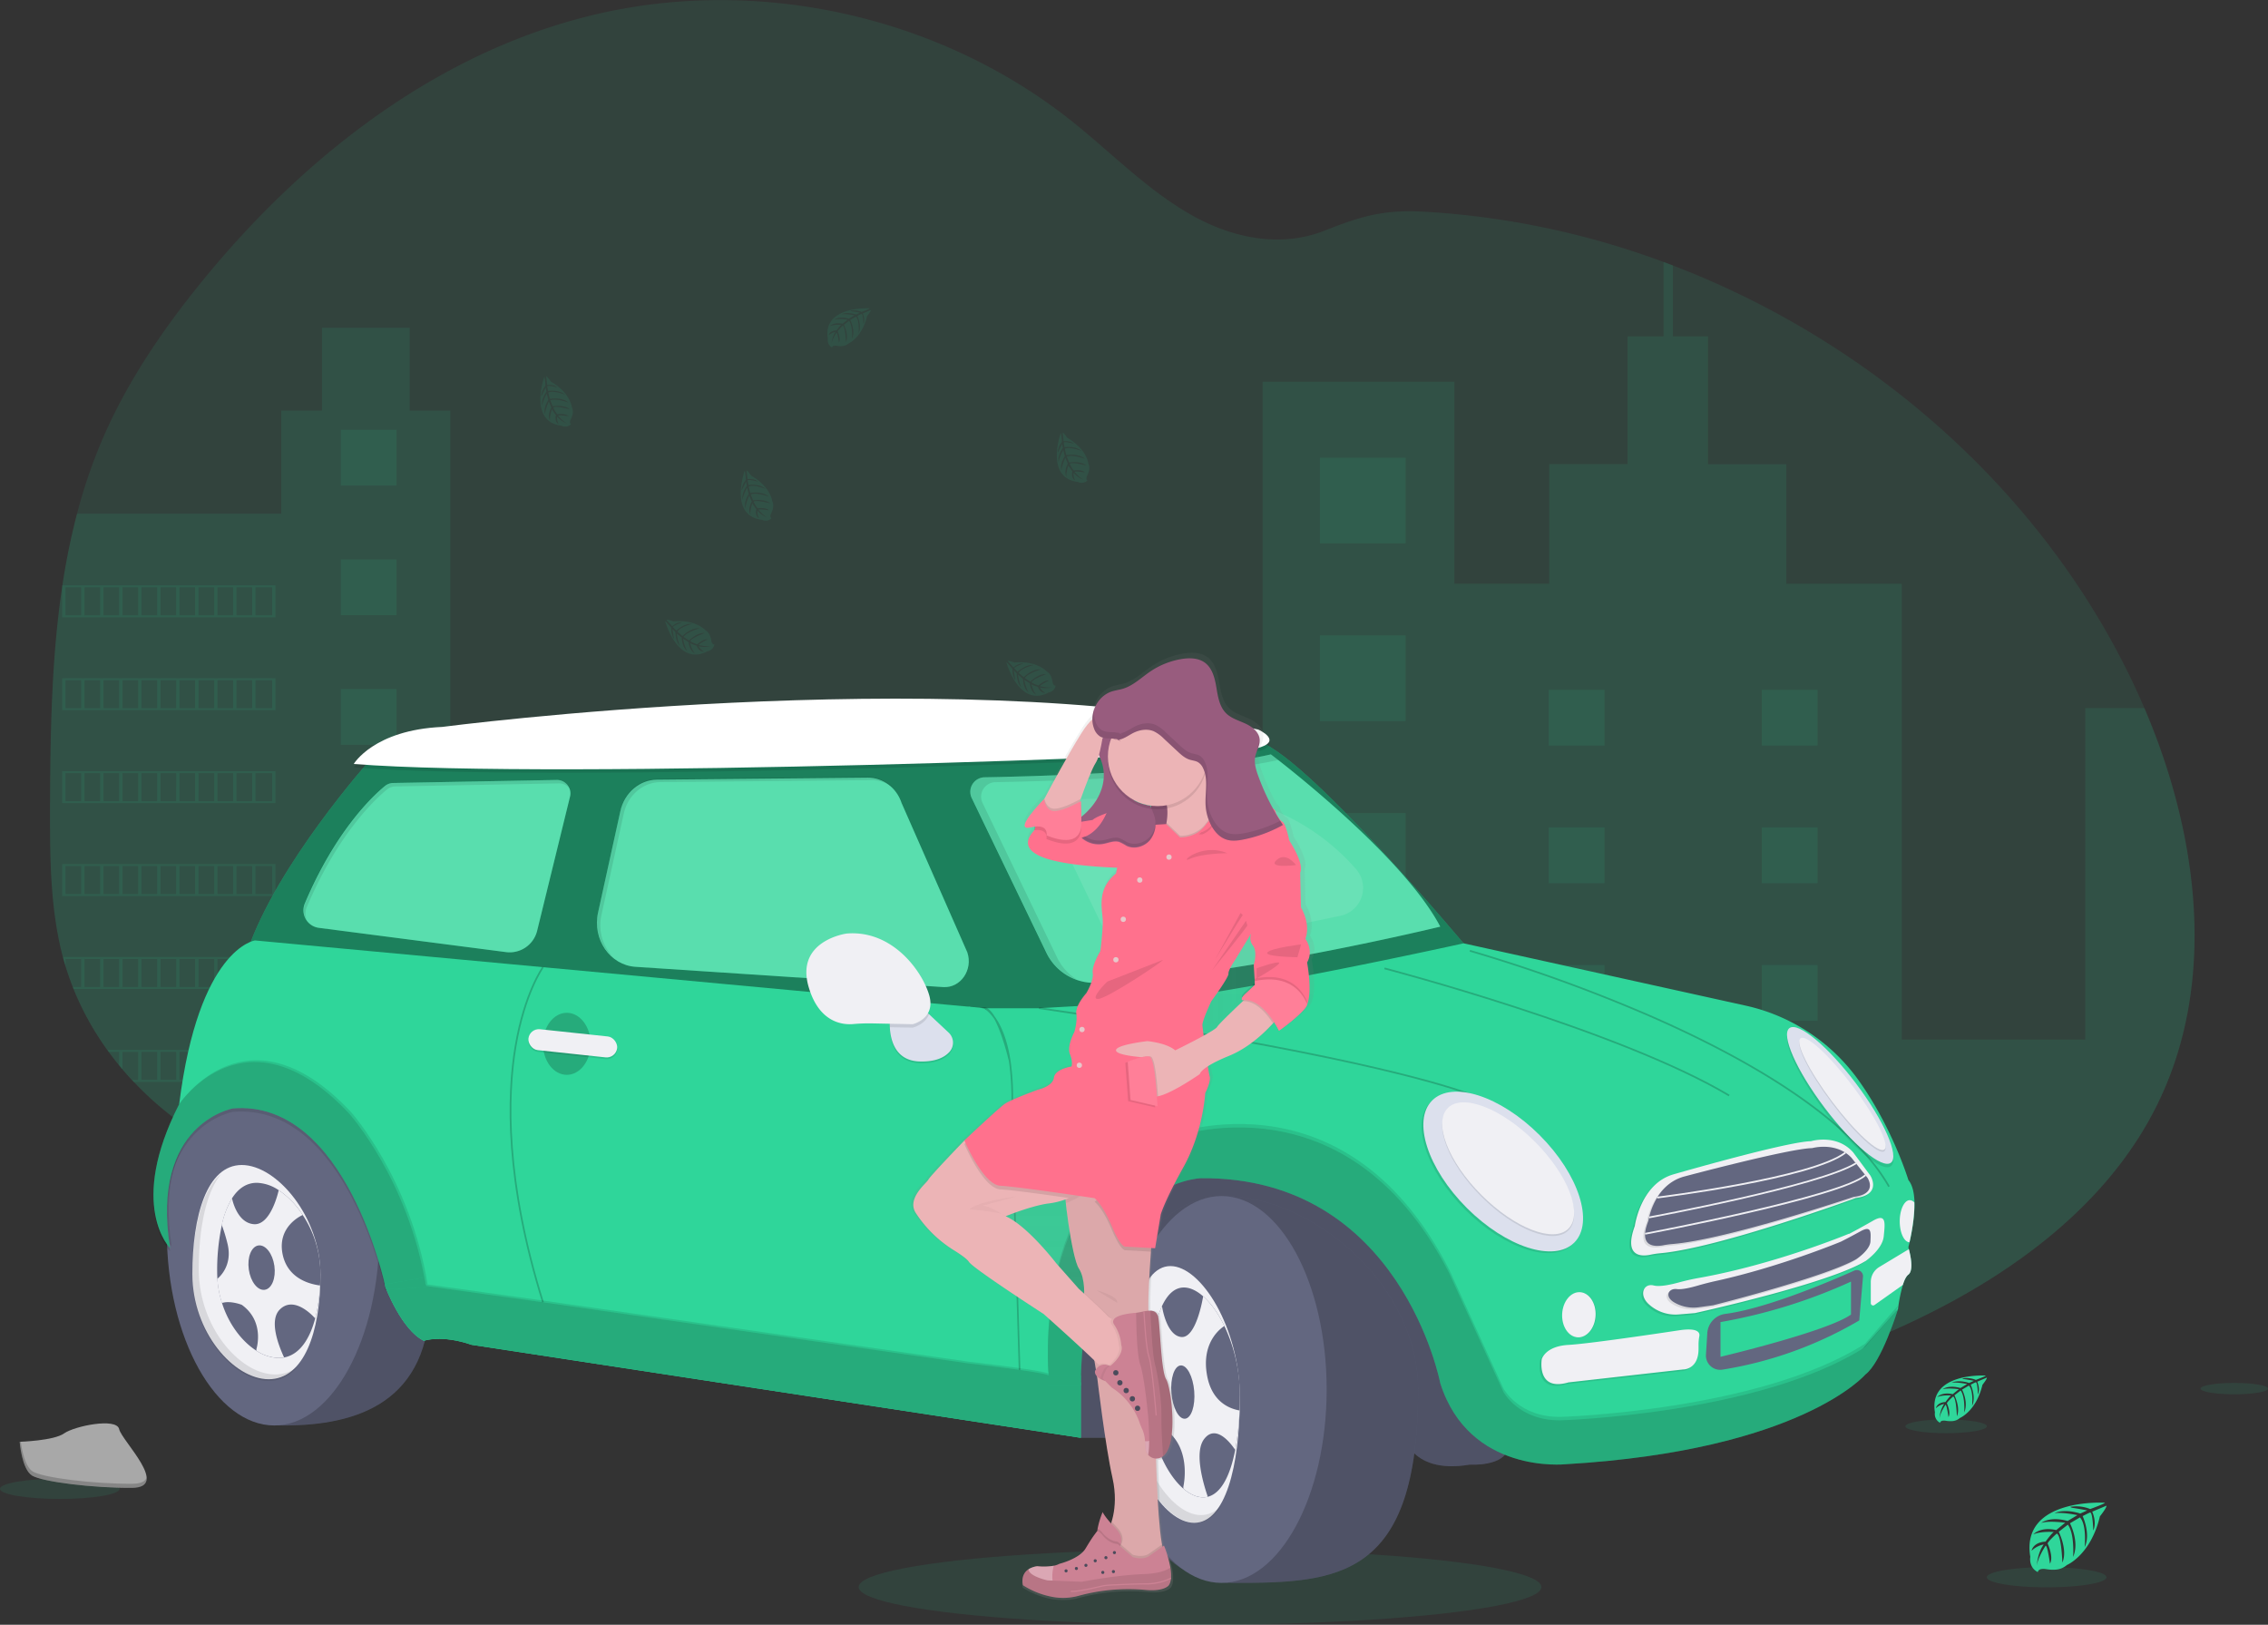 <svg id="1c04cb57-5b83-4fe5-b665-05639f110a33" data-name="Layer 1" xmlns="http://www.w3.org/2000/svg" xmlns:xlink="http://www.w3.org/1999/xlink" width="1134.04" height="812.32" viewBox="0 0 1134.04 812.32"><rect x="0" y="0" width="1134.04" height="812.32" fill="#333333" stroke="none"/><defs><linearGradient id="6c7d37f1-6da5-4539-a77a-d6e4cb7903d9" x1="589.38" y1="843.95" x2="589.38" y2="370.19" gradientUnits="userSpaceOnUse"><stop offset="0" stop-color="gray" stop-opacity="0.25"/><stop offset="0.54" stop-color="gray" stop-opacity="0.12"/><stop offset="1" stop-color="gray" stop-opacity="0.1"/></linearGradient><linearGradient id="10b82cfb-559e-4a80-a810-4173bf9c8c28" x1="636.31" y1="530.98" x2="663.62" y2="530.98" xlink:href="#6c7d37f1-6da5-4539-a77a-d6e4cb7903d9"/></defs><title>city driver</title><ellipse cx="600.04" cy="793.44" rx="170.69" ry="18.88" fill="#2fd69a" opacity="0.1"/><path d="M1112.15,595.06c-26.56,54.81-80.52,91.46-136.42,115.63-75.27,32.55-158.16,45.46-239.91,40q-21.5-1.42-42.85-4.57A540.44,540.44,0,0,1,549.7,704.36Q530,695.46,511,685a494.85,494.85,0,0,1-60.46-39.54q-7.23-5.52-14.26-11.32c-3.25-2.68-6.47-5.42-9.74-8.08-6.9-5.61-14-10.94-21.92-14.93a78.31,78.31,0,0,0-7.34-3.24c-25.08-9.54-54-5.94-80.11,1.5C297.33,615,278,622.75,258.13,628.28A196,196,0,0,1,231.22,634a143.21,143.21,0,0,1-60.49-5.27l-1.67-.52q-4.2-1.32-8.33-2.89l-1.67-.64q-4-1.54-7.83-3.31l-1.67-.76q-4-1.86-7.83-3.93c-.92-.48-1.83-1-2.73-1.49A163.67,163.67,0,0,1,99.84,584.7c-.33-.33-.64-.67-1-1-1.59-1.72-3.15-3.47-4.66-5.26-.56-.66-1.12-1.32-1.67-2q-2.69-3.29-5.19-6.71c-.25-.33-.49-.67-.73-1a144.59,144.59,0,0,1-16.87-30.5c-.14-.33-.27-.67-.39-1q-2-5.15-3.65-10.47c-.45-1.48-.88-3-1.26-4.48-.13-.44-.25-.89-.36-1.33C58.59,499.23,58,476.64,58,454.18q0-3.93,0-7.85c.16-36.33.72-73.28,6.08-109.11,0-.25.07-.5.11-.74a340.76,340.76,0,0,1,7.31-35.82,264.25,264.25,0,0,1,12.31-36.3c12.33-29,30.26-55.39,50.17-79.85C184.08,123,249.85,71.29,326.83,52c82.95-20.83,175.14-.87,242.05,52.4,20.4,16.24,38.73,35.47,61.64,47.92,20,10.84,43.41,15.33,64.83,6.8,17.7-7,29.22-10.55,49.1-9.48a411.56,411.56,0,0,1,120.36,25.19c1.56.57,3.12,1.16,4.67,1.75,100.71,38.55,187.3,115.1,232.28,213.47q1.79,3.9,3.47,7.86C1132.06,460.53,1141.74,534,1112.15,595.06Z" transform="translate(-32.98 -43.84)" fill="#2fd69a" opacity="0.1"/><path d="M258.13,249.12V628.28A196,196,0,0,1,231.22,634a143.21,143.21,0,0,1-60.49-5.27l-1.67-.52q-4.2-1.32-8.33-2.89l-1.67-.64q-4-1.54-7.83-3.31l-1.67-.76q-4-1.86-7.83-3.93c-.92-.48-1.83-1-2.73-1.49A163.67,163.67,0,0,1,99.84,584.7c-.33-.33-.64-.67-1-1-1.59-1.72-3.15-3.47-4.66-5.26-.56-.66-1.12-1.32-1.67-2q-2.69-3.29-5.19-6.71c-.25-.33-.49-.67-.73-1a144.59,144.59,0,0,1-16.87-30.5c-.14-.33-.27-.67-.39-1q-2-5.15-3.65-10.47c-.45-1.48-.88-3-1.26-4.48-.13-.44-.25-.89-.36-1.33C58.59,499.23,58,476.64,58,454.18q0-3.93,0-7.85c.16-36.33.72-73.28,6.08-109.11,0-.25.07-.5.11-.74a340.76,340.76,0,0,1,7.31-35.82H173.59V249.12H194V207.73h43.82v41.39Z" transform="translate(-32.98 -43.84)" fill="#2fd69a" opacity="0.1"/><path d="M1112.15,595.06c-26.56,54.81-80.52,91.46-136.42,115.63-75.27,32.55-158.16,45.46-239.91,40q-21.5-1.42-42.85-4.57A540.44,540.44,0,0,1,549.7,704.36Q530,695.46,511,685a494.85,494.85,0,0,1-60.46-39.54q-7.23-5.52-14.26-11.32c-3.25-2.68-6.47-5.42-9.74-8.08-6.9-5.61-14-10.94-21.92-14.93a78.31,78.31,0,0,0-7.34-3.24V452.73H582.87v34.53h81.45V234.68h95.87v101h47.42v-59.8h39.18V212h18V174.78c1.56.57,3.12,1.16,4.67,1.75V212H887v63.92h39.17v59.8H983.9V563.55h91.76V397.86h29.57C1132.06,460.53,1141.74,534,1112.15,595.06Z" transform="translate(-32.98 -43.84)" fill="#2fd69a" opacity="0.1"/><rect x="659.99" y="228.84" width="42.85" height="42.85" fill="#2fd69a" opacity="0.1"/><rect x="659.99" y="317.67" width="42.85" height="42.85" fill="#2fd69a" opacity="0.1"/><rect x="659.99" y="406.49" width="42.85" height="42.85" fill="#2fd69a" opacity="0.1"/><rect x="659.99" y="495.32" width="42.85" height="42.85" fill="#2fd69a" opacity="0.1"/><rect x="659.99" y="584.15" width="42.85" height="42.85" fill="#2fd69a" opacity="0.1"/><path d="M735.82,716.81v33.84q-21.5-1.42-42.85-4.57V716.81Z" transform="translate(-32.98 -43.84)" fill="#2fd69a" opacity="0.1"/><rect x="378.43" y="464.27" width="149.99" height="19.41" fill="#2fd69a" opacity="0.1"/><rect x="378.43" y="523.21" width="149.99" height="19.41" fill="#2fd69a" opacity="0.1"/><path d="M561.4,626v19.4H450.56q-7.23-5.52-14.26-11.32c-3.25-2.68-6.47-5.42-9.74-8.08Z" transform="translate(-32.98 -43.84)" fill="#2fd69a" opacity="0.1"/><path d="M561.4,685v19.41H549.7Q530,695.46,511,685Z" transform="translate(-32.98 -43.84)" fill="#2fd69a" opacity="0.1"/><rect x="774.41" y="344.87" width="27.89" height="27.89" fill="#2fd69a" opacity="0.1"/><rect x="170.41" y="214.89" width="27.89" height="27.89" fill="#2fd69a" opacity="0.1"/><rect x="170.41" y="279.69" width="27.89" height="27.89" fill="#2fd69a" opacity="0.1"/><rect x="170.41" y="344.49" width="27.89" height="27.89" fill="#2fd69a" opacity="0.1"/><rect x="170.41" y="409.28" width="27.89" height="27.89" fill="#2fd69a" opacity="0.1"/><rect x="170.41" y="474.08" width="27.89" height="27.89" fill="#2fd69a" opacity="0.1"/><rect x="170.41" y="538.88" width="27.89" height="27.89" fill="#2fd69a" opacity="0.1"/><rect x="880.91" y="344.87" width="27.89" height="27.89" fill="#2fd69a" opacity="0.1"/><rect x="774.41" y="413.68" width="27.89" height="27.89" fill="#2fd69a" opacity="0.1"/><rect x="880.91" y="413.68" width="27.89" height="27.89" fill="#2fd69a" opacity="0.1"/><rect x="774.41" y="482.48" width="27.89" height="27.89" fill="#2fd69a" opacity="0.1"/><rect x="880.91" y="482.48" width="27.89" height="27.89" fill="#2fd69a" opacity="0.1"/><rect x="774.41" y="551.29" width="27.89" height="27.89" fill="#2fd69a" opacity="0.1"/><rect x="880.91" y="551.29" width="27.89" height="27.89" fill="#2fd69a" opacity="0.1"/><rect x="774.41" y="620.1" width="27.89" height="27.89" fill="#2fd69a" opacity="0.1"/><rect x="880.91" y="620.1" width="27.89" height="27.89" fill="#2fd69a" opacity="0.1"/><polygon points="774.41 706.89 774.41 688.9 802.3 688.9 802.3 704.33 774.41 706.89" fill="#2fd69a" opacity="0.1"/><path d="M64.06,336.48v16H170.73v-16Zm9.5,15H65.73v-14h7.83Zm9.5,0H75.23v-14h7.83Zm9.5,0H84.73v-14h7.83Zm9.5,0H94.23v-14h7.83Zm9.5,0h-7.83v-14h7.83Zm9.5,0h-7.83v-14h7.83Zm9.5,0h-7.83v-14h7.83Zm9.5,0h-7.83v-14h7.83Zm9.5,0h-7.83v-14h7.83Zm9.5,0h-7.83v-14h7.83Zm10,0h-8.33v-14h8.33Z" transform="translate(-32.98 -43.84)" fill="#2fd69a" opacity="0.1"/><path d="M64.06,382.94v15.95H170.73V382.94Zm9.5,14.95H65.73V383.94h7.83Zm9.5,0H75.23V383.94h7.83Zm9.5,0H84.73V383.94h7.83Zm9.5,0H94.23V383.94h7.83Zm9.5,0h-7.83V383.94h7.83Zm9.5,0h-7.83V383.94h7.83Zm9.5,0h-7.83V383.94h7.83Zm9.5,0h-7.83V383.94h7.83Zm9.5,0h-7.83V383.94h7.83Zm9.5,0h-7.83V383.94h7.83Zm10,0h-8.33V383.94h8.33Z" transform="translate(-32.98 -43.84)" fill="#2fd69a" opacity="0.1"/><path d="M64.06,429.39v15.95H170.73V429.39Zm9.5,14.95H65.73V430.39h7.83Zm9.5,0H75.23V430.39h7.83Zm9.5,0H84.73V430.39h7.83Zm9.5,0H94.23V430.39h7.83Zm9.5,0h-7.83V430.39h7.83Zm9.5,0h-7.83V430.39h7.83Zm9.5,0h-7.83V430.39h7.83Zm9.5,0h-7.83V430.39h7.83Zm9.5,0h-7.83V430.39h7.83Zm9.5,0h-7.83V430.39h7.83Zm10,0h-8.33V430.39h8.33Z" transform="translate(-32.98 -43.84)" fill="#2fd69a" opacity="0.1"/><path d="M64.06,475.84v16H170.73v-16Zm9.5,15H65.73v-14h7.83Zm9.5,0H75.23v-14h7.83Zm9.5,0H84.73v-14h7.83Zm9.5,0H94.23v-14h7.83Zm9.5,0h-7.83v-14h7.83Zm9.5,0h-7.83v-14h7.83Zm9.5,0h-7.83v-14h7.83Zm9.5,0h-7.83v-14h7.83Zm9.5,0h-7.83v-14h7.83Zm9.5,0h-7.83v-14h7.83Zm10,0h-8.33v-14h8.33Z" transform="translate(-32.98 -43.84)" fill="#2fd69a" opacity="0.1"/><path d="M64.47,522.29c.38,1.5.81,3,1.26,4.48v-3.48h7.83v14H69.38c.12.33.25.67.39,1h101v-16Zm18.59,15H75.23v-14h7.83Zm9.5,0H84.73v-14h7.83Zm9.5,0H94.23v-14h7.83Zm9.5,0h-7.83v-14h7.83Zm9.5,0h-7.83v-14h7.83Zm9.5,0h-7.83v-14h7.83Zm9.5,0h-7.83v-14h7.83Zm9.5,0h-7.83v-14h7.83Zm9.5,0h-7.83v-14h7.83Zm10,0h-8.33v-14h8.33Z" transform="translate(-32.98 -43.84)" fill="#2fd69a" opacity="0.1"/><path d="M86.64,568.74c.24.33.48.67.73,1h5.19v6.71c.55.67,1.11,1.33,1.67,2v-8.7h7.83v14H98.89c.31.33.62.67,1,1h70.89v-16Zm24.92,15h-7.83v-14h7.83Zm9.5,0h-7.83v-14h7.83Zm9.5,0h-7.83v-14h7.83Zm9.5,0h-7.83v-14h7.83Zm9.5,0h-7.83v-14h7.83Zm9.5,0h-7.83v-14h7.83Zm10,0h-8.33v-14h8.33Z" transform="translate(-32.98 -43.84)" fill="#2fd69a" opacity="0.1"/><path d="M139,615.19c.9.51,1.81,1,2.73,1.49v-.49h7.83v4.42l1.67.76v-5.18h7.83v8.49l1.67.64v-9.13h8.33v12l1.67.52V615.19Z" transform="translate(-32.98 -43.84)" fill="#2fd69a" opacity="0.1"/><path d="M467.92,198s-23.83-1.43-21,15.27a4.07,4.07,0,0,0,2.11,4.29s.05-1.24,2.45-.82a10.62,10.62,0,0,0,2.59.13,5.35,5.35,0,0,0,3.16-1.31h0s6.7-2.77,9.31-13.72c0,0,1.93-2.39,1.85-3l-4,1.72s1.37,2.9.29,5.31c0,0-.13-5.21-.9-5.08-.16,0-2.09,1-2.09,1s2.36,5.06.58,8.73c0,0,.68-6.23-1.32-8.36l-2.83,1.65s2.76,5.22.89,9.48c0,0,.48-6.53-1.49-9.08l-2.56,2s2.59,5.15,1,8.68c0,0-.21-7.6-1.57-8.18a16,16,0,0,0-2.59,2.79s1.78,3.74.68,5.71c0,0-.68-5.07-1.23-5.09,0,0-2.24,3.36-2.47,5.66a12.24,12.24,0,0,1,1.93-6,6.74,6.74,0,0,0-3.43,1.77s.35-2.37,4-2.58c0,0,1.85-2.55,2.34-2.7,0,0-3.61-.3-5.8.67,0,0,1.93-2.24,6.46-1.23l2.54-2.06S452,203,450,203.7c0,0,2.32-2,7.45-.54l2.76-1.65a25.22,25.22,0,0,0-6.47-.56s2.55-1.37,7.27.12l2-.89s-3-.58-3.84-.67-.92-.34-.92-.34a10.32,10.32,0,0,1,5.58.62S468,198.23,467.92,198Z" transform="translate(-32.98 -43.84)" fill="#2fd69a" opacity="0.1"/><path d="M405.34,279.23s-8.14,22.45,8.67,24.5a4.09,4.09,0,0,0,4.72-.81s-1.18-.4-.09-2.58a11.21,11.21,0,0,0,.85-2.45,5.37,5.37,0,0,0-.35-3.4h0s-.75-7.21-10.52-12.82c0,0-1.74-2.53-2.35-2.63l.51,4.34s3.17-.49,5.17,1.23c0,0-5-1.35-5.13-.58,0,.16.37,2.29.37,2.29s5.52-.83,8.54,1.93c0,0-5.78-2.42-8.4-1.11l.78,3.18s5.8-1.17,9.35,1.84c0,0-6.13-2.32-9.13-1.15l1.19,3s5.67-1,8.61,1.5c0,0-7.35-2-8.29-.82a15.74,15.74,0,0,0,1.94,3.27s4.09-.64,5.67,1c0,0-5.05-.79-5.23-.26,0,0,2.58,3.1,4.72,4a12.23,12.23,0,0,1-5.19-3.54,6.78,6.78,0,0,0,.73,3.78s-2.18-1-1.34-4.54c0,0-1.92-2.5-1.93-3,0,0-1.31,3.37-1,5.74,0,0-1.61-2.48.66-6.54l-1.27-3s-2,4.37-1.85,6.5c0,0-1.24-2.78,1.6-7.29l-.8-3.11a24.74,24.74,0,0,0-2.37,6s-.59-2.83,2.18-6.94l-.29-2.15s-1.41,2.68-1.74,3.49-.58.79-.58.79a10.24,10.24,0,0,1,2.18-5.17S405.62,279.24,405.34,279.23Z" transform="translate(-32.98 -43.84)" fill="#2fd69a" opacity="0.1"/><path d="M563.38,260.32s-8.15,22.44,8.67,24.49a4.05,4.05,0,0,0,4.71-.81s-1.17-.39-.09-2.58a11.39,11.39,0,0,0,.86-2.44,5.41,5.41,0,0,0-.36-3.41h0s-.75-7.21-10.51-12.82c0,0-1.74-2.52-2.35-2.63l.5,4.35S568,264,570,265.7c0,0-5-1.36-5.13-.58,0,.16.37,2.29.37,2.29s5.52-.83,8.53,1.92c0,0-5.78-2.42-8.39-1.11l.78,3.18s5.79-1.16,9.34,1.84c0,0-6.13-2.31-9.12-1.15l1.19,3s5.67-1,8.61,1.49c0,0-7.36-2-8.29-.82a15.76,15.76,0,0,0,1.94,3.28s4.09-.65,5.66,1c0,0-5.05-.79-5.23-.27,0,0,2.59,3.1,4.73,4a12.24,12.24,0,0,1-5.19-3.55,6.72,6.72,0,0,0,.73,3.79s-2.18-1-1.35-4.55c0,0-1.92-2.49-1.92-3,0,0-1.32,3.37-1,5.75,0,0-1.6-2.48.66-6.54l-1.26-3s-2,4.37-1.86,6.51c0,0-1.24-2.79,1.6-7.3l-.79-3.11a24.93,24.93,0,0,0-2.37,6s-.6-2.83,2.17-6.94l-.29-2.14s-1.4,2.68-1.74,3.49-.57.78-.57.78a10.28,10.28,0,0,1,2.17-5.17S563.65,260.32,563.38,260.32Z" transform="translate(-32.98 -43.84)" fill="#2fd69a" opacity="0.1"/><path d="M337.47,443.8s-8.14,22.45,8.67,24.49a4.07,4.07,0,0,0,4.72-.81s-1.18-.39-.09-2.57a10.87,10.87,0,0,0,.85-2.45,5.4,5.4,0,0,0-.35-3.41h0s-.75-7.21-10.51-12.82c0,0-1.75-2.52-2.36-2.63l.51,4.35s3.17-.49,5.18,1.23c0,0-5-1.36-5.14-.58,0,.16.37,2.29.37,2.29s5.52-.83,8.54,1.92c0,0-5.78-2.42-8.4-1.11l.79,3.18s5.79-1.16,9.34,1.84c0,0-6.13-2.31-9.13-1.15l1.19,3s5.67-1,8.61,1.49c0,0-7.35-2-8.29-.82a15.45,15.45,0,0,0,1.95,3.28s4.08-.65,5.66,1c0,0-5.05-.79-5.23-.27,0,0,2.58,3.1,4.72,4a12.24,12.24,0,0,1-5.18-3.55,6.77,6.77,0,0,0,.72,3.79s-2.17-1-1.34-4.55c0,0-1.92-2.49-1.93-3,0,0-1.31,3.38-1,5.75,0,0-1.6-2.48.66-6.54l-1.26-3s-2,4.37-1.86,6.51c0,0-1.24-2.79,1.6-7.29l-.8-3.12a24.93,24.93,0,0,0-2.37,6s-.59-2.83,2.18-6.94l-.29-2.14s-1.41,2.68-1.74,3.49-.58.78-.58.78a10.35,10.35,0,0,1,2.18-5.17S337.75,443.8,337.47,443.8Z" transform="translate(-32.98 -43.84)" fill="#2fd69a" opacity="0.1"/><path d="M305.15,232.2s-8.15,22.45,8.66,24.5a4.09,4.09,0,0,0,4.72-.81s-1.17-.4-.09-2.58a10.7,10.7,0,0,0,.85-2.45,5.41,5.41,0,0,0-.35-3.41h0s-.75-7.21-10.51-12.81c0,0-1.74-2.53-2.36-2.63l.51,4.34s3.17-.49,5.18,1.23c0,0-5-1.35-5.13-.58,0,.16.37,2.29.37,2.29s5.51-.83,8.53,1.92c0,0-5.78-2.41-8.39-1.11l.78,3.19s5.79-1.17,9.34,1.84c0,0-6.13-2.32-9.12-1.16l1.19,3s5.67-1,8.6,1.49c0,0-7.35-2-8.29-.81a15.43,15.43,0,0,0,1.95,3.27s4.08-.64,5.66,1c0,0-5.05-.79-5.23-.26,0,0,2.59,3.1,4.72,4a12.17,12.17,0,0,1-5.18-3.54,6.69,6.69,0,0,0,.73,3.78s-2.18-1-1.35-4.54c0,0-1.92-2.5-1.93-3,0,0-1.31,3.38-1,5.75,0,0-1.6-2.48.66-6.54l-1.26-3s-2,4.37-1.86,6.5c0,0-1.24-2.78,1.6-7.29l-.8-3.11a25.18,25.18,0,0,0-2.37,6s-.59-2.84,2.18-6.94l-.29-2.15s-1.4,2.68-1.74,3.49-.58.78-.58.78a10.35,10.35,0,0,1,2.18-5.17S305.42,232.21,305.15,232.2Z" transform="translate(-32.98 -43.84)" fill="#2fd69a" opacity="0.1"/><path d="M365.58,354.41s6.29,23,21.2,15a4.08,4.08,0,0,0,3.39-3.38s-1.19.36-1.56-2.05a11.81,11.81,0,0,0-.71-2.5,5.46,5.46,0,0,0-2.26-2.58h0s-4.77-5.45-16-4.41c0,0-2.88-1.06-3.43-.79l2.91,3.26s2.31-2.23,4.94-2c0,0-4.89,1.79-4.52,2.48.07.15,1.62,1.66,1.62,1.66s4-3.86,8.08-3.35c0,0-6.12,1.36-7.5,3.93l2.48,2.16s4.05-4.3,8.69-3.89c0,0-6.34,1.64-8.12,4.32l2.72,1.79s4-4.11,7.89-3.75c0,0-7.14,2.64-7.24,4.11a15.4,15.4,0,0,0,3.47,1.56s3-2.88,5.19-2.47c0,0-4.58,2.26-4.43,2.8,0,0,3.9,1,6.15.52a12.14,12.14,0,0,1-6.28.09,6.79,6.79,0,0,0,2.78,2.68s-2.36.43-3.72-2.94c0,0-3-.93-3.31-1.35,0,0,.87,3.51,2.49,5.27,0,0-2.74-1.1-3.23-5.72l-2.77-1.74s.91,4.71,2.24,6.39c0,0-2.62-1.56-2.9-6.88l-2.45-2.08a24.78,24.78,0,0,0,1.55,6.3s-2.12-2-2.23-6.93l-1.47-1.58s.4,3,.59,3.85,0,1,0,1a10.24,10.24,0,0,1-1.2-5.48S365.8,354.25,365.58,354.41Z" transform="translate(-32.98 -43.84)" fill="#2fd69a" opacity="0.1"/><path d="M536.21,375s6.29,23,21.21,15a4.07,4.07,0,0,0,3.38-3.38s-1.18.36-1.56-2.05a10.74,10.74,0,0,0-.71-2.5,5.43,5.43,0,0,0-2.25-2.58h0s-4.77-5.45-16-4.41c0,0-2.88-1.06-3.44-.79l2.92,3.26s2.31-2.23,4.94-2c0,0-4.89,1.79-4.53,2.49.07.14,1.62,1.65,1.62,1.65s4-3.86,8.08-3.35c0,0-6.11,1.36-7.49,3.93l2.47,2.16s4.06-4.3,8.69-3.89c0,0-6.34,1.64-8.12,4.32l2.72,1.79s4-4.11,7.9-3.75c0,0-7.14,2.64-7.25,4.12a15.59,15.59,0,0,0,3.48,1.55s3-2.88,5.18-2.47c0,0-4.58,2.27-4.42,2.8,0,0,3.9,1,6.15.52a12.14,12.14,0,0,1-6.28.09,6.72,6.72,0,0,0,2.78,2.68s-2.36.43-3.73-2.94c0,0-3-.93-3.31-1.35,0,0,.88,3.51,2.5,5.28,0,0-2.74-1.11-3.23-5.73l-2.77-1.74s.9,4.71,2.23,6.39c0,0-2.62-1.56-2.9-6.88l-2.44-2.08a25.06,25.06,0,0,0,1.54,6.3s-2.12-2-2.22-6.93l-1.47-1.58s.4,3,.59,3.85,0,1,0,1a10.24,10.24,0,0,1-1.2-5.48S536.44,374.79,536.21,375Z" transform="translate(-32.98 -43.84)" fill="#2fd69a" opacity="0.1"/><polygon points="922.97 672.03 933.04 682.66 949.01 654.52 947.57 651.36 922.97 672.03" fill="#2fd69a"/><polygon points="922.97 672.03 933.04 682.66 949.01 654.52 947.57 651.36 922.97 672.03" opacity="0.2"/><path d="M248.05,691.78c0,53.4-36.57,64.73-73.22,64.73s-57.28-45-57.28-98.42,29.71-96.7,66.36-96.7S248.05,638.38,248.05,691.78Z" transform="translate(-32.98 -43.84)" fill="#636780"/><path d="M248.05,691.78c0,53.4-36.57,64.73-73.22,64.73s-57.28-45-57.28-98.42,29.71-96.7,66.36-96.7S248.05,638.38,248.05,691.78Z" transform="translate(-32.98 -43.84)" opacity="0.2"/><path d="M222.71,659.81c0,53.4-23.54,96.7-52.58,96.7s-53.73-43.3-53.73-96.7c0-7.38-1.14-14.56-.29-21.46,5.31-43.07,29-75.23,54-75.23C199.17,563.12,222.71,606.41,222.71,659.81Z" transform="translate(-32.98 -43.84)" fill="#636780"/><path d="M217.47,424.43s-46.09,51.68-60.73,94.75l398,43.94,213.2-43.94S683.5,418,660.68,414.09,217.47,424.43,217.47,424.43Z" transform="translate(-32.98 -43.84)" fill="#2fd69a"/><path d="M217.47,424.43s-46.09,51.68-60.73,94.75l398,43.94,213.2-43.94S683.5,418,660.68,414.09,217.47,424.43,217.47,424.43Z" transform="translate(-32.98 -43.84)" opacity="0.4"/><polygon points="476.53 512.06 540.41 691.28 540.41 645.92 558.19 595.14 607.45 573.33 669.91 601.67 692.25 608.65 694.2 567.31 619.94 530.7 585.37 514.11 506.24 507.21 484.41 503.31 476.53 512.06" fill="#2fd69a"/><path d="M538,574.54l58.12,6.67C593.48,558,610.71,558,610.71,558l-58.14-10.06H525.43" transform="translate(-32.98 -43.84)" fill="#2fd69a"/><path d="M573.39,762.68h41.2l119.31-4s2.58,22.75,34,17.4c0,0,17.3,1.11,19.16-8.29s-39.4-96.27-39.4-96.27l-56.25-42-51-12.38-36.61,10.77-23.26,37-14.64,50.65Z" transform="translate(-32.98 -43.84)" fill="#636780"/><path d="M573.39,762.68h41.2l119.31-4s2.58,22.75,34,17.4c0,0,17.3,1.11,19.16-8.29s-39.4-96.27-39.4-96.27l-56.25-42-51-12.38-36.61,10.77-23.26,37-14.64,50.65Z" transform="translate(-32.98 -43.84)" opacity="0.2"/><path d="M225.49,436.8c-5.9,4.82-24.54,22.11-40.07,58.67a8.84,8.84,0,0,0,7,12.25L286,519.85a14.14,14.14,0,0,0,15.56-10.66l16.45-67.11a6.7,6.7,0,0,0-6.64-8.3L229.6,435.3A6.63,6.63,0,0,0,225.49,436.8Z" transform="translate(-32.98 -43.84)" fill="#2fd69a"/><path d="M225.49,436.8c-5.9,4.82-24.54,22.11-40.07,58.67a8.84,8.84,0,0,0,7,12.25L286,519.85a14.14,14.14,0,0,0,15.56-10.66l16.45-67.11a6.7,6.7,0,0,0-6.64-8.3L229.6,435.3A6.63,6.63,0,0,0,225.49,436.8Z" transform="translate(-32.98 -43.84)" fill="#fff" opacity="0.2"/><path d="M361.48,433.63l105.38-1c7.59-.07,14.39,5,16.95,12.74L516.67,520c2.91,8.74-3.38,17.84-12,17.34L350.85,527.21c-12.76-.74-21.79-13.75-18.84-27.16l11.15-50.67C345.17,440.22,352.73,433.71,361.48,433.63Z" transform="translate(-32.98 -43.84)" fill="#2fd69a"/><path d="M361.48,433.63l105.38-1c7.59-.07,14.39,5,16.95,12.74L516.67,520c2.91,8.74-3.38,17.84-12,17.34L350.85,527.21c-12.76-.74-21.79-13.75-18.84-27.16l11.15-50.67C345.17,440.22,352.73,433.71,361.48,433.63Z" transform="translate(-32.98 -43.84)" fill="#fff" opacity="0.2"/><path d="M525.29,432.43c28.81-.52,105.16-2.7,143.14-11.45,0,0,65.18,49.1,84.71,86.14,0,0-101.6,24.73-171.77,28.08a26.59,26.59,0,0,1-25.17-15l-37.31-77.32A7.26,7.26,0,0,1,525.29,432.43Z" transform="translate(-32.98 -43.84)" fill="#2fd69a"/><path d="M525.29,432.43c28.81-.52,105.16-2.7,143.14-11.45,0,0,65.18,49.1,84.71,86.14,0,0-101.6,24.73-171.77,28.08a26.59,26.59,0,0,1-25.17-15l-37.31-77.32A7.26,7.26,0,0,1,525.29,432.43Z" transform="translate(-32.98 -43.84)" fill="#fff" opacity="0.2"/><path d="M561.82,443.62c12-.21,35.41-.83,58.27-2.54a109.53,109.53,0,0,1,90.23,36.49l.74.84a14.24,14.24,0,0,1-7.78,23.26c-25.22,5.41-68.18,13.67-101.34,15.27a19,19,0,0,1-18.07-10.72l-26.62-55.17A5.18,5.18,0,0,1,561.82,443.62Z" transform="translate(-32.98 -43.84)" fill="#fff" opacity="0.1"/><path d="M573.39,735.12v27.56L268.73,716.17c-14.93-5.17-23.84-2-23.84-2-11-5.37-19-26.32-19.23-27v0l5.75-16.65-46.7-77.24-62.13,2.58c9.77-78.11,37.9-81.84,37.9-81.84l365,33.88Z" transform="translate(-32.98 -43.84)" fill="#2fd69a"/><path d="M507.73,570.61c-2.39,2.62-6.76,5-14.82,4.78-12.35-.3-14.69-10.84-15-17.13a29.45,29.45,0,0,1,.13-4.62l16.18-4.95,3.31,3.09,9.77,9.15A6.91,6.91,0,0,1,507.73,570.61Z" transform="translate(-32.98 -43.84)" opacity="0.1"/><path d="M507.73,569.75c-2.39,2.62-6.76,5-14.82,4.78-12.35-.3-14.69-10.84-15-17.13a29.45,29.45,0,0,1,.13-4.62l16.18-4.95,3.31,3.09,9.77,9.15A6.91,6.91,0,0,1,507.73,569.75Z" transform="translate(-32.98 -43.84)" fill="#dce0ed"/><path d="M497.54,550.92c-2.07,5.27-8.19,6.7-8.19,6.7l-11.43-.22a29.45,29.45,0,0,1,.13-4.62l16.18-4.95Z" transform="translate(-32.98 -43.84)" opacity="0.1"/><path d="M456.3,510.57s-25.84,3.46-18.95,26.82c5.22,17.7,16.87,18.89,22.21,18.44a88.45,88.45,0,0,1,9.35-.34l20.43.41s11.54-2.69,8.31-14.32S479.56,508.63,456.3,510.57Z" transform="translate(-32.98 -43.84)" fill="#f0f0f4"/><ellipse cx="283.41" cy="521.86" rx="11.92" ry="15.51" opacity="0.2"/><rect x="297.03" y="561.07" width="44.62" height="10.51" rx="5.25" ry="5.25" transform="translate(28.95 -74.54) rotate(6.09)" opacity="0.1"/><rect x="297.03" y="560.21" width="44.62" height="10.51" rx="5.25" ry="5.25" transform="translate(28.86 -74.55) rotate(6.09)" fill="#f0f0f4"/><path d="M118.84,666.92S97.45,645.81,123.43,595c0,0,33.31-50.4,85,4.74,0,0,29.72,33.16,38.33,86.14l-20.24.43s-19.39-93.9-76.24-89.16C150.28,597.14,108.93,604.46,118.84,666.92Z" transform="translate(-32.98 -43.84)" opacity="0.1"/><path d="M118,669.5s-21.4-21.1,4.59-71.93c0,0,33.31-50.39,85,4.74,0,0,29.72,33.17,38.34,86.14l-20.25.43S206.27,595,149.42,599.73C149.42,599.73,108.07,607.05,118,669.5Z" transform="translate(-32.98 -43.84)" opacity="0.1"/><path d="M118,667.78s-21.4-21.11,4.59-71.93c0,0,33.31-50.39,85,4.74,0,0,29.72,33.16,38.34,86.14l-20.25.43S206.27,593.27,149.42,598C149.42,598,108.07,605.33,118,667.78Z" transform="translate(-32.98 -43.84)" fill="#2fd69a"/><path d="M118,667.78s-21.4-21.11,4.59-71.93c0,0,33.31-50.39,85,4.74,0,0,29.72,33.16,38.34,86.14l-20.25.43S206.27,593.27,149.42,598C149.42,598,108.07,605.33,118,667.78Z" transform="translate(-32.98 -43.84)" opacity="0.2"/><path d="M573.39,735.12v27.56L268.73,716.17c-14.93-5.17-23.84-2-23.84-2-11-5.37-19-26.32-19.23-27v0l20.25-.43,58.58,8.18,212.91,30.58s37.76,4.31,39.91,6S573.39,735.12,573.39,735.12Z" transform="translate(-32.98 -43.84)" fill="none"/><path d="M573.39,734.26v27.56L268.73,715.3c-14.93-5.16-23.84-2-23.84-2-11-5.37-19-26.32-19.23-27v0l20.25-.43,58.58,8.18,212.91,30.58s37.76,4.31,39.91,6S573.39,734.26,573.39,734.26Z" transform="translate(-32.98 -43.84)" opacity="0.1"/><path d="M573.39,735.12v27.56L268.73,716.17c-14.93-5.17-23.84-2-23.84-2-11-5.37-19-26.32-19.23-27v0l20.25-.43,58.58,8.18,212.91,30.58s37.76,4.31,39.91,6S573.39,735.12,573.39,735.12Z" transform="translate(-32.98 -43.84)" fill="#2fd69a"/><path d="M573.39,735.12v27.56L268.73,716.17c-14.93-5.17-23.84-2-23.84-2-11-5.37-19-26.32-19.23-27v0l20.25-.43,58.58,8.18,212.91,30.58s37.76,4.31,39.91,6S573.39,735.12,573.39,735.12Z" transform="translate(-32.98 -43.84)" opacity="0.2"/><path d="M984.57,633.75s-101.65,51.69-227,46.52c0,0-28.18,1.39-30.14-1.19s7.27,10.86,7.27,10.86,3.48-3.64,6.93-3.64,19.22,1.17,19.22,1.17,180.2-7.63,226.29-48.55Z" transform="translate(-32.98 -43.84)" fill="none"/><path d="M304.06,695C285.13,634.22,286.14,591.83,290.32,567c4.54-27,13.72-39.73,13.81-39.85l.69.51c-.09.12-9.16,12.76-13.66,39.56C287,592,286,634.17,304.89,694.79Z" transform="translate(-32.98 -43.84)" opacity="0.2"/><path d="M987.44,668.37c.76,2.83,2.53,10.65-.28,12.76-1.07.8-2,2.77-2.72,5.11A79.53,79.53,0,0,0,982,698.36L952.7,731.09l-49.53,19.39-118.45,8.18-71.5-116.29L552.57,547.89l43.86-2.43c43.87-2.44,168.4-30,168.4-30L905.7,546.58a94.4,94.4,0,0,1,56.5,37.21c17.15,24,25,50,25,50,2.12,2.54,2.94,6.7,3.06,11.26.16,7.43-1.54,15.89-2.47,19.93-.35,1.51-.59,2.41-.59,2.41S987.28,667.73,987.44,668.37Z" transform="translate(-32.98 -43.84)" fill="#2fd69a"/><path d="M557.3,729.8s-8.61-92.13,56-117.13c0,0,90.88-38.36,144.29,65.88L784.72,738s7.75,14.64,28.86,14.21c0,0,99.49-3,152-36.61l16.37-19s-8.18,26.7-16.37,32.73c0,0-32.3,37.9-149.89,44.8,0,0-48.09,5.16-62.59-40.49,0,0-19.67-103.37-119.6-102.51,0,0-58.71,1.15-60.15,102.22Z" transform="translate(-32.98 -43.84)" opacity="0.1"/><path d="M557.3,731.52s-8.61-92.12,56-117.13c0,0,90.88-38.35,144.29,65.88l27.13,59.44s7.75,14.64,28.86,14.21c0,0,99.49-3,152-36.61L982,698.36s-8.18,26.7-16.37,32.73c0,0-32.3,37.91-149.89,44.8,0,0-48.09,5.17-62.59-40.49,0,0-19.67-103.37-119.6-102.51,0,0-58.71,1.16-60.15,102.23Z" transform="translate(-32.98 -43.84)" fill="#2fd69a"/><path d="M557.3,731.52s-8.61-92.12,56-117.13c0,0,90.88-38.35,144.29,65.88l27.13,59.44s7.75,14.64,28.86,14.21c0,0,99.49-3,152-36.61L982,698.36s-8.18,26.7-16.37,32.73c0,0-32.3,37.91-149.89,44.8,0,0-48.09,5.17-62.59-40.49,0,0-19.67-103.37-119.6-102.51,0,0-58.71,1.16-60.15,102.23Z" transform="translate(-32.98 -43.84)" opacity="0.2"/><path d="M542.38,728.74l-3.89-128.17a131.89,131.89,0,0,0-1-26c-.12-.54-3.21-13.76-7.34-21.27-2.65-3.87-4.9-5.05-5-5.07l-2.29-.62,2.56-.19c1.77.34,3.45,2.18,5,4.75,2.82,3.87,6.14,10.67,7.89,22.26a131.85,131.85,0,0,1,1,26.09l3.89,128.14Z" transform="translate(-32.98 -43.84)" opacity="0.2"/><path d="M621.47,633.68l-.84.14c0-.1-1.79-10.73-7.69-19.18-12.37-17.71-16.41-29.72-16.87-37.74a20.66,20.66,0,0,1,1-8.22c1.93-5.41,7.1-9.41,14.12-11.39h0l1.5.25c-6.75,1.9-13,6.3-14.85,11.43a20.18,20.18,0,0,0-1,8.11c.5,7.85,4.55,19.63,16.72,37.08C619.66,622.76,621.46,633.57,621.47,633.68Z" transform="translate(-32.98 -43.84)" opacity="0.2"/><path d="M897.35,591.91c-54.88-32.75-171.06-63.21-172.23-63.51l.22-.84c1.17.31,117.47,30.8,172.45,63.61Z" transform="translate(-32.98 -43.84)" opacity="0.2"/><path d="M977.14,637.3c-20.72-36.45-76.51-66.5-119.67-85.3a776,776,0,0,0-89.66-32.4l.23-.83a776,776,0,0,1,89.77,32.44c43.28,18.85,99.24,49,120.08,85.66Z" transform="translate(-32.98 -43.84)" opacity="0.2"/><ellipse cx="953.08" cy="593.16" rx="9.92" ry="42.14" transform="translate(-198.03 649.25) rotate(-37)" opacity="0.1"/><ellipse cx="953.08" cy="591.44" rx="9.92" ry="42.14" transform="translate(-196.99 648.9) rotate(-37)" fill="#dce0ed"/><ellipse cx="954.23" cy="591.53" rx="6.44" ry="34.8" transform="translate(-196.82 649.61) rotate(-37)" opacity="0.1"/><ellipse cx="954.23" cy="590.67" rx="6.44" ry="34.8" transform="translate(-196.3 649.44) rotate(-37)" fill="#f0f0f4"/><path d="M849.54,657.66s2.8-21.11,19.39-25.85c0,0,56.42-16.32,68.7-16.56,0,0,12.7-3.89,21.1,5.58l8.61,11.63s6,9.48-7.32,11.2c0,0-68.19,25-97.76,27.6a41.69,41.69,0,0,0-5,.76C852.94,672.92,843.87,673.18,849.54,657.66Z" transform="translate(-32.98 -43.84)" opacity="0.1"/><path d="M850.41,656.8s2.8-21.11,19.38-25.85c0,0,56.42-16.32,68.7-16.56,0,0,12.7-3.9,21.1,5.58l8.62,11.63s6,9.47-7.33,11.2c0,0-68.18,25-97.75,27.6a41.54,41.54,0,0,0-5,.76C853.8,672.06,844.73,672.32,850.41,656.8Z" transform="translate(-32.98 -43.84)" fill="#f0f0f4"/><path d="M856.35,655s2.61-18.05,18-22.1c0,0,52.46-14,63.87-14.17,0,0,11.81-3.33,19.62,4.77l8,9.95s5.6,8.11-6.81,9.58c0,0-63.39,21.4-90.88,23.61a42.25,42.25,0,0,0-4.61.65C859.51,668,851.08,668.26,856.35,655Z" transform="translate(-32.98 -43.84)" opacity="0.1"/><path d="M857.22,654.12s2.6-18,18-22.1c0,0,52.46-14,63.87-14.17,0,0,11.81-3.34,19.62,4.77l8,10s5.6,8.1-6.81,9.58c0,0-63.4,21.4-90.89,23.61a41.89,41.89,0,0,0-4.59.65C860.37,667.18,851.94,667.4,857.22,654.12Z" transform="translate(-32.98 -43.84)" fill="#636780"/><path d="M861.65,643l-.11-.86c.77-.09,77.39-9.61,93.88-22.34l.53.68C939.27,633.33,864.81,642.59,861.65,643Z" transform="translate(-32.98 -43.84)" fill="#f0f0f4"/><path d="M857.62,652.92l-.15-.85c.84-.15,85.13-15.76,103.31-27l.46.73C942.92,637.13,858.47,652.76,857.62,652.92Z" transform="translate(-32.98 -43.84)" fill="#f0f0f4"/><path d="M855.63,661.09l-.16-.84c1-.19,98-18.5,110-29.23l.57.64C953.91,642.55,859.63,660.34,855.63,661.09Z" transform="translate(-32.98 -43.84)" fill="#f0f0f4"/><path d="M956.58,661.53s-36.56,15.25-75,22.09q-5.1.92-10.09,2.28c-3.9,1.06-9.44,2.26-12.45,1.48-4.95-1.3-7.69,4.73-2.34,9.47l.34.3a19.13,19.13,0,0,0,14.23,4.7l8.23-.69s66.77-14.64,85.39-26.06c0,0,8.5-5.83,9.15-12.39s1.42-11.73-5.32-7.85S956.58,661.53,956.58,661.53Z" transform="translate(-32.98 -43.84)" opacity="0.1"/><path d="M957.4,660.69c-1.36.56-37.25,15.36-75,22.07q-5.1.91-10.09,2.28c-3.89,1.06-9.44,2.26-12.45,1.48-5-1.3-7.69,4.73-2.34,9.47l.16.14A19.66,19.66,0,0,0,872.35,701l7.92-.66.13,0c2.29-.5,67-14.81,85.3-26l.07,0c.57-.41,8.49-6.05,9.11-12.37.65-6.56,1.43-11.73-5.32-7.85-6.41,3.68-11.6,6.4-12.08,6.65Z" transform="translate(-32.98 -43.84)" fill="#f0f0f4"/><path d="M952.52,665.51s-30,12.48-62.21,19.57c-3.2.7-6.37,1.52-9.52,2.43s-7.65,2-10.15,1.68c-4.28-.57-6.32,3.7-1.52,6.57l.15.09a18.53,18.53,0,0,0,12.09,2.44l7.42-1s56.19-14.14,71.49-23.06c0,0,7-4.49,7.18-9s.62-8-4.93-5S952.52,665.51,952.52,665.51Z" transform="translate(-32.98 -43.84)" opacity="0.1"/><path d="M953.37,664.65c-.64.27-30.34,12.55-62.19,19.57-3.2.7-6.38,1.52-9.53,2.43s-7.64,2-10.15,1.68c-4.28-.57-6.32,3.69-1.51,6.57h0a19,19,0,0,0,12.4,2.51l7.22-1h0c1.16-.29,56.3-14.22,71.46-23h0c.24-.16,7-4.57,7.17-9s.62-8.05-4.93-5-9.75,5.16-10,5.28Z" transform="translate(-32.98 -43.84)" fill="#636780"/><ellipse cx="821.52" cy="701.98" rx="11.31" ry="8.37" transform="matrix(0.05, -1, 1, 0.05, 46.64, 1443.79)" opacity="0.1"/><ellipse cx="822.39" cy="701.12" rx="11.31" ry="8.37" transform="translate(48.32 1443.83) rotate(-87.15)" fill="#f0f0f4"/><path d="M871.86,709.77s-43.85,6.68-55.48,7.33S803,724.2,803,724.2s-2.8,16.37,13.35,11.63l57.28-6.46s7.76.22,7.76-10.34v-2.37a23.83,23.83,0,0,1,.4-3.95C882.1,711.06,881.25,708.38,871.86,709.77Z" transform="translate(-32.98 -43.84)" opacity="0.1"/><path d="M872.72,708.91s-43.85,6.68-55.48,7.32-13.35,7.11-13.35,7.11-2.8,16.37,13.35,11.63l57.29-6.46s7.75.22,7.75-10.34V715.8a23.83,23.83,0,0,1,.4-3.95C883,710.2,882.11,707.52,872.72,708.91Z" transform="translate(-32.98 -43.84)" fill="#f0f0f4"/><path d="M987.16,681.13c-1.07.8-2,2.77-2.72,5.11h0l-14.2,10.06a1.16,1.16,0,0,1-1.83-.94V684.8a8.77,8.77,0,0,1,4.25-7.52l14.78-8.91C988.2,671.2,990,679,987.16,681.13Z" transform="translate(-32.98 -43.84)" fill="#f0f0f4"/><path d="M886.66,710.32,886,721a7.13,7.13,0,0,0,8.1,7.62A196.2,196.2,0,0,0,962.64,704l1.87-21.82a3.07,3.07,0,0,0-4.27-3.13c-12,5.35-44.17,19.06-64.59,21.68A10.37,10.37,0,0,0,886.66,710.32Z" transform="translate(-32.98 -43.84)" fill="#636780"/><path d="M893.26,704.82v17.36s53.41-12.62,65.25-21.13V684.58A268.29,268.29,0,0,1,893.26,704.82Z" transform="translate(-32.98 -43.84)" fill="#2fd69a"/><path d="M986.89,665.81c-2.71-.19-4.88-4.84-4.88-10.53s2.26-10.54,5-10.54a3.18,3.18,0,0,1,2.29,1.13C989.52,653.3,987.82,661.76,986.89,665.81Z" transform="translate(-32.98 -43.84)" fill="#2fd69a"/><path d="M987.75,664.94c-2.71-.18-4.87-4.83-4.87-10.52s2.25-10.55,5-10.55a3.23,3.23,0,0,1,2.3,1.14C990.38,652.44,988.68,660.9,987.75,664.94Z" transform="translate(-32.98 -43.84)" fill="#f0f0f4"/><path d="M742.08,738.52c0,94.65-40,96.7-92.17,96.7-41.68,0-58.74-43.29-58.74-96.7s13.39-96.58,55.06-96.58S742.08,685.12,742.08,738.52Z" transform="translate(-32.98 -43.84)" fill="#636780"/><path d="M742.08,738.52c0,94.65-40,96.7-92.17,96.7-41.68,0-58.74-43.29-58.74-96.7s13.39-96.58,55.06-96.58S742.08,685.12,742.08,738.52Z" transform="translate(-32.98 -43.84)" opacity="0.2"/><ellipse cx="610.77" cy="694.68" rx="52.58" ry="96.7" fill="#636780"/><path d="M193.21,681.13c0,29-8.4,52.26-25.85,52.26s-38.19-23.53-38.19-52.55,7.25-54.55,24.7-54.55S193.21,652.11,193.21,681.13Z" transform="translate(-32.98 -43.84)" fill="#f0f0f4"/><path d="M193.2,680q0,3.3-.18,6.48A82,82,0,0,1,190.58,703c-2.83,10.68-8,18.1-15.54,19.51a14.71,14.71,0,0,1-2.69.24,21.13,21.13,0,0,1-11.16-3.62C154,714.55,147.37,706,144,695.31a50.64,50.64,0,0,1-2.31-12.11c-.08-1.12-.12-2.26-.12-3.4a106.62,106.62,0,0,1,2.35-23.51A43.28,43.28,0,0,1,149,642.93c3.08-4.85,7.17-7.74,12.41-7.74a20.54,20.54,0,0,1,10.93,3.69,42.59,42.59,0,0,1,12,12.41A53.11,53.11,0,0,1,193.2,680Z" transform="translate(-32.98 -43.84)" fill="#636780"/><path d="M193,686.52A82,82,0,0,1,190.58,703c-.36-.41-10.24-11.83-17.66-4.5-5.45,5.37-.86,17.6,2.12,24a14.71,14.71,0,0,1-2.69.24,21.13,21.13,0,0,1-11.16-3.62v-.82s4.39-13.68-7.32-22.11c0,0-5.69-2.26-9.92-.9a50.64,50.64,0,0,1-2.31-12.11c1-.79,7.85-6.66,5.05-17.72a80.55,80.55,0,0,0-2.82-9.19A43.28,43.28,0,0,1,149,642.93s2.25,12.21,10.86,12.94,12.37-16.52,12.48-17a42.59,42.59,0,0,1,12,12.41s-13.75,5.72-9.74,20.94C177.54,683,187.5,685.81,193,686.52Z" transform="translate(-32.98 -43.84)" fill="#f0f0f4"/><ellipse cx="160.9" cy="678.83" rx="6.46" ry="11.2" transform="matrix(0.99, -0.14, 0.14, 0.99, -123.53, -15.76)" fill="#636780"/><path d="M652.92,742.56c0,34.77-7.41,62.62-22.8,62.62s-33.69-28.19-33.69-63,6.4-65.36,21.79-65.36S652.92,707.79,652.92,742.56Z" transform="translate(-32.98 -43.84)" fill="#f0f0f4"/><path d="M652.92,741.25q0,4-.16,7.77a131.84,131.84,0,0,1-2.16,19.76c-2.49,12.8-7,21.68-13.71,23.38a10.25,10.25,0,0,1-2.37.28c-3.22,0-6.6-1.54-9.84-4.34-6.38-5.49-12.2-15.79-15.21-28.55a81.05,81.05,0,0,1-2-14.51c-.07-1.34-.11-2.7-.11-4.08a171.12,171.12,0,0,1,2.08-28.16,63.51,63.51,0,0,1,4.56-16c2.72-5.81,6.33-9.27,10.95-9.27,3.11,0,6.42,1.59,9.64,4.42,3.85,3.39,7.56,8.54,10.62,14.87A80.61,80.61,0,0,1,652.92,741.25Z" transform="translate(-32.98 -43.84)" fill="#636780"/><path d="M652.76,749a131.84,131.84,0,0,1-2.16,19.76c-.31-.5-9-14.18-15.58-5.4-4.8,6.44-.76,21.09,1.87,28.78a10.25,10.25,0,0,1-2.37.28c-3.22,0-6.6-1.54-9.84-4.34v-1s3.87-16.39-6.46-26.49c0,0-5-2.71-8.75-1.08a81.05,81.05,0,0,1-2-14.51c.88-.95,6.92-8,4.45-21.23-.94-5-1.78-8.57-2.48-11a63.51,63.51,0,0,1,4.56-16s2,14.64,9.58,15.5,10.91-19.78,11-20.35c3.85,3.39,7.56,8.54,10.62,14.87,0,0-12.13,6.86-8.59,25.09C639.1,744.85,647.89,748.17,652.76,749Z" transform="translate(-32.98 -43.84)" fill="#f0f0f4"/><ellipse cx="624.42" cy="739.81" rx="5.72" ry="13.37" transform="translate(-91.27 9.58) rotate(-4.68)" fill="#636780"/><path d="M552.57,547.89" transform="translate(-32.98 -43.84)"/><path d="M769.63,591.15l-.35.79c-.34-.16-30.12-13-140.55-31.74q-7.74-1.31-16-2.67c-.51-.07-1-.16-1.53-.24-17.67-2.88-37.18-5.87-58.7-9l.12-.86c29.15,4.2,54.6,8.2,76.8,12C739.57,578.15,769.28,591,769.63,591.15Z" transform="translate(-32.98 -43.84)" opacity="0.2"/><path d="M209.86,427.51s10-17,44.22-18.51c0,0,250.1-32.67,408,1.28,0,0,13.48,6-1.15,9.52S310.07,435.49,209.86,427.51Z" transform="translate(-32.98 -43.84)" opacity="0.1"/><path d="M209.86,425.79s10-17,44.22-18.52c0,0,250.1-32.66,408,1.29,0,0,13.48,6-1.15,9.52S310.07,433.77,209.86,425.79Z" transform="translate(-32.98 -43.84)" fill="#fff"/><path d="M186.45,497.2c15.53-36.56,34.17-53.85,40.07-58.68a6.68,6.68,0,0,1,4.1-1.5l81.82-1.52a6.63,6.63,0,0,1,5.63,2.9,6.69,6.69,0,0,0-6.49-4.62l-81.82,1.52a6.6,6.6,0,0,0-4.1,1.5c-5.9,4.82-24.54,22.11-40.07,58.67a8.81,8.81,0,0,0,.71,8.28A8.8,8.8,0,0,1,186.45,497.2Z" transform="translate(-32.98 -43.84)" opacity="0.1"/><path d="M333.73,501.28l11.15-50.67c2-9.17,9.58-15.67,18.32-15.75l105.38-1a17,17,0,0,1,11,3.94,17.19,17.19,0,0,0-12.68-5.55l-105.38,1c-8.75.09-16.31,6.59-18.32,15.76L332,499.67a23,23,0,0,0,7.42,22.6A23.17,23.17,0,0,1,333.73,501.28Z" transform="translate(-32.98 -43.84)" opacity="0.1"/><path d="M561.58,522.62l-37.3-77.32a7.26,7.26,0,0,1,6.4-10.41c28.41-.52,103.08-2.65,141.56-11.1-2.42-1.89-3.81-2.94-3.81-2.94-38,8.75-114.33,10.93-143.14,11.45a7.26,7.26,0,0,0-6.4,10.41L556.2,520a26.62,26.62,0,0,0,15.26,13.6A26.57,26.57,0,0,1,561.58,522.62Z" transform="translate(-32.98 -43.84)" opacity="0.1"/><rect x="524.33" y="687.68" width="16.08" height="4.95" fill="#2fd69a"/><rect x="524.33" y="687.68" width="16.08" height="4.95" opacity="0.2"/><path d="M245.16,682.53l-19.77,3.41a10.25,10.25,0,0,0,.57,2c.39,1,22-.77,22-.77l-2.08-.43Z" transform="translate(-32.98 -43.84)" fill="#2fd69a"/><path d="M245.16,682.53l-19.77,3.41a10.25,10.25,0,0,0,.57,2c.39,1,22-.77,22-.77l-2.08-.43Z" transform="translate(-32.98 -43.84)" opacity="0.2"/><path d="M170.57,731c-17.44,0-38.19-23.53-38.19-52.55,0-19.89,3.41-38.15,11.17-47.66-10,8.07-14.38,28.42-14.38,50.87,0,29,20.75,52.55,38.19,52.55,5.9,0,10.75-2.66,14.61-7.3A17.61,17.61,0,0,1,170.57,731Z" transform="translate(-32.98 -43.84)" opacity="0.1"/><path d="M633.54,801.32c-15.62,0-34.2-28.25-34.2-63.1,0-23.89,3-45.81,10-57.23-9,9.69-12.87,34.13-12.87,61.09,0,34.85,18.58,63.1,34.2,63.1,5.28,0,9.63-3.2,13.08-8.76C640.85,799.58,637.45,801.32,633.54,801.32Z" transform="translate(-32.98 -43.84)" opacity="0.1"/><ellipse cx="783.75" cy="630.41" rx="25.74" ry="50.25" transform="translate(-249.19 695) rotate(-45)" opacity="0.1"/><ellipse cx="784.61" cy="629.55" rx="25.74" ry="50.25" transform="translate(-248.33 695.36) rotate(-45)" fill="#dce0ed"/><ellipse cx="787.08" cy="628.8" rx="18.87" ry="42.64" transform="translate(-247.08 696.89) rotate(-45)" opacity="0.1"/><ellipse cx="787.08" cy="627.94" rx="18.87" ry="42.64" transform="translate(-246.47 696.63) rotate(-45)" fill="#f0f0f4"/><path d="M1085.47,795.13s-42.28-2.55-37.3,27.08c0,0-1,5.23,3.76,7.61,0,0,.07-2.19,4.34-1.45a19.31,19.31,0,0,0,4.59.22,9.5,9.5,0,0,0,5.61-2.32h0s11.89-4.91,16.51-24.33c0,0,3.42-4.24,3.28-5.33l-7.13,3s2.44,5.15.52,9.43c0,0-.23-9.24-1.6-9-.28,0-3.71,1.78-3.71,1.78s4.2,9,1,15.48c0,0,1.2-11-2.34-14.83l-5,2.93s4.9,9.26,1.58,16.82c0,0,.85-11.59-2.64-16.11l-4.55,3.55s4.61,9.13,1.8,15.4c0,0-.37-13.49-2.79-14.51,0,0-4,3.51-4.58,4.95,0,0,3.15,6.62,1.19,10.12,0,0-1.2-9-2.18-9,0,0-4,6-4.38,10,0,0,.17-6.07,3.42-10.61a11.91,11.91,0,0,0-6.07,3.15s.61-4.21,7-4.58c0,0,3.28-4.52,4.15-4.79,0,0-6.4-.54-10.28,1.18,0,0,3.42-4,11.46-2.17l4.49-3.66s-8.43-1.16-12,.12c0,0,4.11-3.52,13.21-1l4.89-2.92s-7.18-1.55-11.46-1c0,0,4.51-2.44,12.9.2l3.49-1.57s-5.26-1-6.8-1.19-1.63-.59-1.63-.59a18.26,18.26,0,0,1,9.89,1.1S1085.59,795.6,1085.47,795.13Z" transform="translate(-32.98 -43.84)" fill="#2fd69a"/><ellipse cx="1023.37" cy="788.56" rx="29.92" ry="5.06" fill="#2fd69a" opacity="0.1"/><ellipse cx="1117.17" cy="694.24" rx="16.87" ry="2.85" fill="#2fd69a" opacity="0.1"/><path d="M1025.88,731.56s-28.78-1.73-25.39,18.43a4.93,4.93,0,0,0,2.56,5.19s.05-1.5,3-1a13.14,13.14,0,0,0,3.13.15,6.52,6.52,0,0,0,3.82-1.58h0s8.09-3.34,11.24-16.56c0,0,2.32-2.89,2.23-3.63l-4.85,2.07s1.65,3.51.35,6.42c0,0-.16-6.29-1.09-6.14-.19,0-2.52,1.21-2.52,1.21s2.85,6.11.7,10.54c0,0,.81-7.52-1.6-10.09l-3.41,2s3.33,6.31,1.07,11.45c0,0,.58-7.89-1.79-11l-3.1,2.41s3.13,6.22,1.22,10.48c0,0-.25-9.18-1.89-9.88,0,0-2.71,2.39-3.13,3.38,0,0,2.15,4.51.82,6.89,0,0-.82-6.12-1.49-6.15,0,0-2.7,4-3,6.83a14.77,14.77,0,0,1,2.33-7.22,8.18,8.18,0,0,0-4.14,2.14s.42-2.86,4.8-3.11c0,0,2.24-3.08,2.83-3.27,0,0-4.35-.36-7,.81,0,0,2.33-2.7,7.8-1.47l3.06-2.5s-5.74-.79-8.17.08c0,0,2.8-2.39,9-.65l3.33-2s-4.89-1.05-7.8-.67c0,0,3.07-1.66,8.78.14l2.38-1.07s-3.58-.71-4.63-.82-1.11-.4-1.11-.4a12.43,12.43,0,0,1,6.73.75S1026,731.88,1025.88,731.56Z" transform="translate(-32.98 -43.84)" fill="#2fd69a"/><ellipse cx="973.08" cy="713.09" rx="20.37" ry="3.44" fill="#2fd69a" opacity="0.1"/><ellipse cx="29.92" cy="744.34" rx="29.92" ry="5.06" fill="#2fd69a" opacity="0.1"/><path d="M42.81,764.67s17.06-.52,22.21-4.19,26.25-8,27.53-2.16,25.65,29.22,6.38,29.37-44.77-3-49.91-6.13S42.81,764.67,42.81,764.67Z" transform="translate(-32.98 -43.84)" fill="#a8a8a8"/><path d="M99.27,785.65c-19.27.15-44.77-3-49.9-6.13-3.91-2.38-5.47-10.93-6-14.87l-.57,0s1.08,13.77,6.21,16.89,30.64,6.29,49.91,6.13c5.56,0,7.48-2,7.38-5C105.53,784.51,103.41,785.61,99.27,785.65Z" transform="translate(-32.98 -43.84)" opacity="0.2"/><path d="M688,511.63c2.86-7.68-2.24-15.77-2.24-15.77l-.41-17.58c2.25-4.65-5.5-16.17-5.5-16.17s-1.84-8.7-3.47-9.5-3.46-4.45-3.46-4.45a2.69,2.69,0,0,0-1.56-2.38,115.58,115.58,0,0,1-7.44-16.34c-1.14-3.12-2.15-6.45-1.5-9.71a17.26,17.26,0,0,1,.73-2.42c.07-.17.13-.33.19-.5s0-.14.08-.2l.07-.18a12.54,12.54,0,0,0,1.2-5.19c-.23-3.75-3.68-6.49-7.11-8.08s-7.28-2.62-10-5.27c-3.38-3.31-4.16-8.34-5-13s-2-9.69-5.82-12.49c-3.38-2.48-8-2.53-12.13-1.83a40.41,40.41,0,0,0-15.64,6.23c-4.55,3.06-8.61,7.11-13.87,8.7-1.93.58-4,.81-5.88,1.44a14.51,14.51,0,0,0-8.75,8.76h0c-.07.19-.12.38-.19.57s-.16.47-.23.71-.1.41-.14.61-.12.47-.16.71-.07.41-.09.61-.07.49-.09.73,0,.4,0,.6,0,.51,0,.76a32.05,32.05,0,0,0-5.6,7c-6.72,10.66-15.09,26.07-18.81,33l-.18.34,0-.21s-16.41,16.47-6.83,14.25a19.57,19.57,0,0,1,2-.36L550,456.9l0,.05c-1.53,1.92-8.16,8.56,4.17,13.48,10.23,4.08,31.14,5.12,38,5.36l-.6,2.89c-10.6,8.69-6.52,18.6-6.72,25.07s-1.23,14.15-1.23,14.15-4.49,7.28-3.87,11.12-3.26,10.11-3.26,10.11-5.71,6.26-5.1,10.31-1,9.29-1,9.29-3.87,7.08-2.24,11.12.82,6.27.82,6.27-8.36,1.21-9,5.66-8.15,6.06-8.15,6.06-13.45,4.85-16.72,7.08-20.58,18.39-20.58,18.39S497.13,631.2,496.21,633s-11.16,9.55-6.42,16.83c.24.36.48.73.73,1.09a61.93,61.93,0,0,0,18.81,17.83c3.28,2,6.55,4.28,7.52,5.79,2.14,3.34,37.92,26.23,37.92,26.23s15.72,13.82,25.84,23.45l.77,4.63c-.13.2-.26.41-.39.65a2.81,2.81,0,0,0,1,2.74l.14.82s4.08,34.37,7.75,50.44c2.43,10.63.7,18.65-.74,22.86-3.8-4.21-4.25-5.73-4.25-5.73a43.27,43.27,0,0,0-2.6,8.47c-.06.43-.1.83-.12,1.21a.31.31,0,0,0-.27.12l-1.43,2c-1.56,2.15-2.93,4.44-4.32,6.7-3.21,5.21-13.28,7.64-13.28,7.64a9.89,9.89,0,0,1-2.7,1,31,31,0,0,1-8.56.26,14,14,0,0,0-2.53.62,9.79,9.79,0,0,0-1.92.88v0c-4.39,2.84-2.79,8.08-2.79,8.08l0,0,0,0,.11.07.11.07.18.11.27.17.23.13.24.15.25.14.31.17.26.15.66.35.31.17.43.22.35.17.47.23.46.21c.26.13.53.25.81.37l.47.21.54.22.52.21.54.21,1,.37.5.17.71.24.54.17.82.24.45.12c.41.12.83.22,1.26.32l.42.09c.33.08.66.15,1,.21l.25.06.21,0c.36.07.72.12,1.09.18l.32,0,1.44.17.33,0c.38,0,.76.06,1.15.08l.48,0,1.1,0h.44q.75,0,1.5-.06l.31,0,1.23-.12.54-.08,1.08-.18.51-.1c.52-.11,1-.23,1.57-.37a97.58,97.58,0,0,1,35-3c9,.76,11.26-2.32,11.26-2.32a5.35,5.35,0,0,0,.45-.77,2.88,2.88,0,0,0,.13-.31,5.37,5.37,0,0,0,.21-.56c0-.13.08-.26.11-.39s.09-.39.13-.59,0-.28.07-.42,0-.16,0-.24a5.63,5.63,0,0,0,.05-.59,22.24,22.24,0,0,0-.36-5.18,59.47,59.47,0,0,0-3.28-11l-.64.44q-.11-.49-.21-1c-2.2-11.85-3-40.28-3-43.29h0a5.39,5.39,0,0,0,3.42-1.18c.17-.14.26-.23.26-.23,7.64-6.21,3.89-34.57,1.37-38.51s-3-24.18-3.9-30.62c-.43-3.06-2-3.95-4.13-4a8.88,8.88,0,0,0-.89,0c-.3-6,.58-20.11,1.26-29.74v0c0-.62.09-1.23.13-1.81l1.93.1,2.85-17S616,644.44,626,626.65s11-37.19,11-37.19,3.06-5.86,2.24-8.49c-.21-.68-.54-2.6-.93-5.09A66.61,66.61,0,0,1,649,570.66c10.69-4.32,18.71-12.41,22.43-16.42l.59-.64a45,45,0,0,1,2.52,4.33s8.77-6.07,13.25-11.33a6.94,6.94,0,0,0,1.13-2c2.7-6.72-.06-21.09-.06-21.09C692.37,517.3,688,511.63,688,511.63Z" transform="translate(-32.98 -43.84)" fill="url(#6c7d37f1-6da5-4539-a77a-d6e4cb7903d9)"/><g opacity="0.1"><path d="M643.87,552.53c-.41.75-3.35,2.51-6.93,4.45-.33-2.61-.57-4.58-.62-5.19-.21-2.23,4.55-12.22,4.55-12.22s9.11-12.22,8.9-14.06,3.52-7.12,3.52-7.12L661.55,505a6,6,0,0,0,.85,6.27c2.49,3.26.41,9.78.41,9.78l.51,8.22,0,.82c-.29.29-1.62,1.56-4.56,4.21-2.71,2.44-2.23,3.19-1.92,3.39-.62,1.1.14,1.29.14,1.29q.36,0,.72-.06l-.66.61C652,544.25,644.61,551.2,643.87,552.53Z" transform="translate(-32.98 -43.84)" fill="url(#10b82cfb-559e-4a80-a810-4173bf9c8c28)"/></g><path d="M589.27,401c-2.47,2.58.34,6.2-1.58,9-1.09,1.57-3.49,2.56-4.85,4-2.65,2.88-.65,6.56.63,9.84,4.68,11.94-2.34,25.55-17,33a30.71,30.71,0,0,0,20.15,1.65c6.56-1.75,11.61-5.84,12.93-10.48,1-3.29.14-6.79,1.83-9.94,2.63-4.91,10.68-7.86,13.06-12.82,1.86-3.89-.17-8.09-2.54-11.85a94.06,94.06,0,0,0-10.13-13.22c-2.3-2.51-2.3-3.5-6-2.83A17.71,17.71,0,0,0,589.27,401Z" transform="translate(-32.98 -43.84)" fill="#985c7e"/><path d="M611.16,436a38.43,38.43,0,0,1-2.35,10.36c-1.4,4.24-2.84,8.53-5.25,12.3s-5.95,7-10.27,8.15a12.86,12.86,0,0,0,10.7,3.09c2.75-.49,5.53-1.88,8.19-1a26.07,26.07,0,0,1,3.53,1.89c3.92,2,9,.52,11.84-2.85a13.45,13.45,0,0,0,2.07-12.44c-.8-2.53-2.23-4.84-3-7.4-1.09-3.78-.66-8-2.49-11.48-2.66-5-10-8-15.06-10C608.82,429.34,611.28,432.8,611.16,436Z" transform="translate(-32.98 -43.84)" fill="#985c7e"/><path d="M604.23,426.67A38.45,38.45,0,0,1,601.88,437c-1.39,4.25-2.83,8.54-5.25,12.3s-5.94,7-10.26,8.15a12.8,12.8,0,0,0,10.69,3.09c2.75-.48,5.53-1.88,8.19-1a24.94,24.94,0,0,1,3.53,1.88c3.92,2,9,.52,11.84-2.85a13.42,13.42,0,0,0,2.07-12.44c-.8-2.53-2.23-4.84-3-7.4-1.09-3.78-.66-8-2.49-11.48-2.66-5-10.05-8-15.06-10C601.89,420,604.35,423.42,604.23,426.67Z" transform="translate(-32.98 -43.84)" opacity="0.1"/><path d="M609.19,659.92s-3,36.68-1.71,41.59S611,772.77,611,772.77s.9,38.68,3.91,46.8-20.35,5.81-21.15,5.71-6.61-16.54-6.61-16.54,5.71-10,2.1-26-7.61-50-7.61-50L575,692.69s.9-9.42-2.6-14.73-8-40.08-7-43.09,24.82-9.62,24.82-9.62l10.26,13.43Z" transform="translate(-32.98 -43.84)" fill="#ecb4b6"/><path d="M565.73,642.54s0,.06,0,.09c0,.2,0,.41,0,.62.07.66.14,1.36.22,2.08,1.25,11.61,4.12,29,6.51,32.63s2.73,9.19,2.7,12.33c0,.36,0,.69,0,1,0,.89-.08,1.42-.08,1.42l5.09,30.83.22,1.31,1.31,7.95s4,34.08,7.62,50a42.21,42.21,0,0,1-.46,21.82c-.1.33-.2.65-.3.94a20.36,20.36,0,0,1-1.35,3.19s.82,2.32,1.89,5.23l.74,2c.14.36.27.71.4,1.07,1.55,4.09,3.19,8.18,3.59,8.23.79.1,24.15,2.4,21.14-5.71a24,24,0,0,1-.9-3.62c-2.29-12.41-3-43.18-3-43.18s-2.2-66.34-3.51-71.26c-.86-3.27.18-20.61,1-31.84v0c.39-5.63.73-9.72.73-9.72l-8.72-21.24-10.26-13.43s-17.1,4.75-22.93,8l-.17.09a3.94,3.94,0,0,0-1.72,1.5C565.24,635.65,565.36,638.56,565.73,642.54Z" transform="translate(-32.98 -43.84)" opacity="0.07"/><path d="M581.23,688.89s11.32,3,10.32,6.31Z" transform="translate(-32.98 -43.84)" opacity="0.05"/><path d="M587.25,808.74s1.23,3.47,2.63,7.24c1.6.76,2.82,1.23,2.82,1.23s4.36-4.05-1.4-10c-.93-1-1.72-1.81-2.4-2.58A22.11,22.11,0,0,1,587.25,808.74Z" transform="translate(-32.98 -43.84)" opacity="0.1"/><path d="M581.72,810.7c.44,2.4,5.71,5.06,8.56,6.35,1.08.48,1.82.77,1.82.77a5.51,5.51,0,0,0,1.21-1.92c.66-1.75.78-4.6-2.61-8.11-.8-.82-1.49-1.56-2.1-2.24-3.82-4.25-4.27-5.77-4.27-5.77a43.58,43.58,0,0,0-2.54,8.4A8.06,8.06,0,0,0,581.72,810.7Z" transform="translate(-32.98 -43.84)" fill="#cc8294"/><path d="M581.72,810.7c.44,2.4,5.71,5.06,8.56,6.35,1.55,4.09,3.19,8.18,3.59,8.23.79.1,24.15,2.4,21.14-5.71a24,24,0,0,1-.9-3.62l-6.48,4.57c-3.3,2.35-8.26.6-8.26.6l-6.06-5.22-1.51-1.29a9,9,0,0,1-2.66-.64,12.86,12.86,0,0,1-5.21-4.18c-1.15-1.22-1.8-1.56-2.14-1.61A8.06,8.06,0,0,0,581.72,810.7Z" transform="translate(-32.98 -43.84)" opacity="0.1"/><path d="M544.5,836.4a41.38,41.38,0,0,0,14.33,5.74,29,29,0,0,0,13.08-.37,95.2,95.2,0,0,1,34.37-3c8.82.75,11.07-2.3,11.07-2.3,1.47-2,1.42-5.48.83-9A59.62,59.62,0,0,0,615,816.56s-4,2.81-7.32,5.16-8.26.61-8.26.61l-7.57-6.52c-4.81-.35-7.87-4.81-7.87-4.81-2.11-2.26-2.54-1.51-2.54-1.51L580,811.43c-1.54,2.14-2.89,4.4-4.26,6.65-3.15,5.16-13,7.58-13,7.58a10.5,10.5,0,0,1-2.65.94,30.26,30.26,0,0,1-8.43.25,11.19,11.19,0,0,0-4.22,1.44C542.88,831.08,544.5,836.4,544.5,836.4Z" transform="translate(-32.98 -43.84)" fill="#cc8294"/><circle cx="557.23" cy="776.23" r="0.78" fill="#4b4b5b"/><circle cx="547.63" cy="780.32" r="0.78" fill="#4b4b5b"/><circle cx="551.42" cy="786.14" r="0.78" fill="#4b4b5b"/><circle cx="538.21" cy="784.17" r="0.78" fill="#4b4b5b"/><circle cx="552.98" cy="778.76" r="0.78" fill="#4b4b5b"/><circle cx="556.73" cy="785.73" r="0.78" fill="#4b4b5b"/><circle cx="542.98" cy="782.6" r="0.78" fill="#4b4b5b"/><circle cx="533.05" cy="785.36" r="0.78" fill="#4b4b5b"/><path d="M544.5,836.4s13.43,9.23,27.41,5.37a95.2,95.2,0,0,1,34.37-3c8.82.75,11.07-2.3,11.07-2.3a6.81,6.81,0,0,0,1.13-3.25c0-.23,0-.46.06-.69a23.37,23.37,0,0,0-.36-5c-1.84,1.37-5.64,3-13.35,3.29-13.33.42-30.92,3.83-30.92,3.83l-17-.7s-9.52-2.06-9.48-5.61C542.88,831.08,544.5,836.4,544.5,836.4Z" transform="translate(-32.98 -43.84)" opacity="0.1"/><path d="M568.34,839.7a4,4,0,0,0,.85.07c3,0,10.24-1.58,14.56-2.59a20.34,20.34,0,0,1,3.72-.53c4-.21,13.79-.68,19.31-.64h.13a29.15,29.15,0,0,0,11.57-2.8c0-.23,0-.46.06-.69a28.65,28.65,0,0,1-11.76,2.88c-5.52,0-15.36.44-19.34.65a21.67,21.67,0,0,0-3.83.54c-3.83.9-13,2.95-15.16,2.52Z" transform="translate(-32.98 -43.84)" fill="#cc8294"/><path d="M575.2,691.27c0,.89-.08,1.42-.08,1.42l5.09,30.83c.91.87,1.79,1.7,2.62,2.51a67,67,0,0,1,7.11,7.5c3,4.66,13.63,2.26,13.43,1.81s-4.56-22.4-4.56-22.4l-3.45-8.87s-3.6,2.25-7.14-1.5c-2.23-2.37-7.22-7-10.61-10.1l-2.39-2.18C575.22,690.65,575.21,691,575.2,691.27Z" transform="translate(-32.98 -43.84)" opacity="0.03"/><path d="M565.74,642.63c0,.2,0,.41,0,.62.07.66.14,1.36.22,2.08.74-.27,1.47-.56,2.19-.88l1-.46a52.65,52.65,0,0,0,9.31-5.76l-8.72-3.75-2.58-1.11a3.94,3.94,0,0,0-1.72,1.5C565.24,635.65,565.36,638.61,565.74,642.63Z" transform="translate(-32.98 -43.84)" opacity="0.05"/><path d="M490.88,650.25c.24.36.47.72.72,1.08A61.16,61.16,0,0,0,510.09,669c3.23,2,6.44,4.25,7.4,5.75,2.1,3.3,37.28,26,37.28,26s16.37,14.5,26.26,24.07l1.26,1.22.61.6c.73.71,1.39,1.38,2,2,.88.89,1.61,1.67,2.17,2.32.21.24.4.46.56.66a7.7,7.7,0,0,1,.52.7c3,4.66,13.63,2.25,13.43,1.8S597,711.74,597,711.74l-3.46-8.87a5.39,5.39,0,0,1-4.54.3,7,7,0,0,1-2.59-1.81c-2.23-2.36-7.23-7-10.62-10.09-2-1.84-3.44-3.14-3.44-3.14l-11.28-12.77s-14.43-18.79-25.25-23.45c0,0,12.19-5,20.89-6.32a38,38,0,0,0,9.67-2.34l1-.47a53.11,53.11,0,0,0,9.31-5.76L568,633.28l-45.84-19.71c-.28,0-2.94.18-4.89.31l-2.07.14s-17.09,17.74-18,19.55S486.22,643,490.88,650.25Z" transform="translate(-32.98 -43.84)" fill="#ecb4b6"/><path d="M541.39,642s-19.69,2.41-23.6,6.47c0,0,17.29,1.2,18,3.46,0,0-9.88-6.69-12.63-5Z" transform="translate(-32.98 -43.84)" opacity="0.03"/><path d="M582.29,726.05l.61.6c.73.71,1.39,1.38,2,2,.88.89,1.61,1.67,2.17,2.32l2.55-3.3a10.54,10.54,0,0,0-2.9-1.76,5,5,0,0,0-4.41.14Z" transform="translate(-32.98 -43.84)" opacity="0.05"/><path d="M583.54,733.42a13.83,13.83,0,0,0,2.06.85l2-2.64,2.59-3.36a10.38,10.38,0,0,0-2.9-1.75,5,5,0,0,0-4.41.13,6.41,6.41,0,0,0-2.35,2.59S579.77,731.49,583.54,733.42Z" transform="translate(-32.98 -43.84)" fill="#cc8294"/><path d="M583.13,733l.41.41a13.83,13.83,0,0,0,2.06.85l2-2.64a7.7,7.7,0,0,1,.52.7c3,4.66,13.63,2.25,13.43,1.8S597,711.74,597,711.74l-3.46-8.87a5.39,5.39,0,0,1-4.54.3c-.8.82-.94,1.85,0,3.15a21.16,21.16,0,0,1,3.41,10c1.35,3.72-2.75,8.28-5.11,10.2a7.36,7.36,0,0,1-1.27.85,2.94,2.94,0,0,0-1.15,1.28A24.21,24.21,0,0,0,583.13,733Z" transform="translate(-32.98 -43.84)" opacity="0.05"/><path d="M584.33,733l4.56,4.58a34.11,34.11,0,0,1,13.8,17.22,36.84,36.84,0,0,0,1.63,4,17.9,17.9,0,0,1,1.19,5.62c.11,1.17.16,2.32.2,3.32a5.4,5.4,0,0,0,1.36,3.47l.06.06a5.39,5.39,0,0,0,7.37.63c.16-.13.25-.22.25-.22,7.51-6.16,3.83-34.28,1.35-38.19s-2.93-24-3.84-30.36c-.42-3-2-3.92-4.06-4s-4.77.81-7.12,1.07l-.38,0c-4.67.37-13.62,1.75-10.49,6.08a21,21,0,0,1,3.41,10c1.66,4.58-5,10.45-6.38,11S584.33,733,584.33,733Z" transform="translate(-32.98 -43.84)" fill="#cc8294"/><circle cx="557.94" cy="686.33" r="1.33" fill="#4b4b5b"/><circle cx="559.97" cy="691.31" r="1.33" fill="#4b4b5b"/><circle cx="566.21" cy="699.33" r="1.33" fill="#4b4b5b"/><circle cx="563.12" cy="695.21" r="1.33" fill="#4b4b5b"/><circle cx="568.8" cy="704.08" r="1.33" fill="#4b4b5b"/><path d="M607.08,752s1.11,13.05,0,19.15a5.41,5.41,0,0,0,7.43.69c.16-.13.25-.22.25-.22,7.51-6.16,3.83-34.28,1.35-38.19s-2.93-24-3.84-30.36c-.42-3-2-3.92-4.06-4s-4.77.81-7.12,1.07c0,6.37.36,21,2,25.86C605.28,732.28,607.08,752,607.08,752Z" transform="translate(-32.98 -43.84)" opacity="0.1"/><path d="M610.39,725.45c1.4,4.93,3.5,18.45,3.31,25.67-.15,5.3.46,15.63.8,20.74.16-.13.25-.22.25-.22,7.51-6.16,3.83-34.28,1.35-38.19s-2.93-24-3.84-30.36c-.42-3-2-3.92-4.06-4C608.48,705.59,609.28,721.55,610.39,725.45Z" transform="translate(-32.98 -43.84)" opacity="0.1"/><path d="M605.27,699.44c.28,5.13,1.12,18.81,2.5,22.72,1.72,4.9,3.54,28.34,3.62,29.34l-.6,0c0-.25-1.9-24.37-3.59-29.19-1.41-4-2.25-17.58-2.52-22.8Z" transform="translate(-32.98 -43.84)" fill="#cc8294"/><path d="M600.87,446.86s-9.72,1.73-15.23,3.77-6.32,3.15-6.32,3.15l-5.71.9v-6.11s-20.46,1.51-22.52.68a.49.49,0,0,1-.13-.08c-1-1,.6,7.92-.9,9.82s-8,8.48,4.11,13.36,39.58,5.38,39.58,5.38l7.82-15.43Z" transform="translate(-32.98 -43.84)" fill="#ff718d"/><path d="M631.63,476.33,610,471.72a52.4,52.4,0,0,0,6.26-16.56c.79-4.63.68-9.58-1.45-13.91C608.59,428.63,631.63,422,631.63,422s8.43,13,16,19.59c2.54,2.19,5,3.66,7,3.66C662.7,445.26,631.63,476.33,631.63,476.33Z" transform="translate(-32.98 -43.84)" fill="#ecb4b6"/><path d="M515.19,615.83s9.41,22.25,18,22.65c5.19.24,21.19,2.44,33.12,4.15l1.07.15a53.11,53.11,0,0,0,9.31-5.76L568,633.28l-45.84-19.71c-.28,0-2.94.18-4.89.31Z" transform="translate(-32.98 -43.84)" opacity="0.1"/><path d="M582.53,635.27c8.18,1.18-2.21,9.42-2.21,9.42s4,3,8.62,14,6.82,10.22,6.82,10.22l12.81.7c.39-5.63.73-9.72.73-9.72l-8.72-21.24-10.26-13.43s-17.1,4.75-22.93,8l-.17.09a3.94,3.94,0,0,0-1.72,1.5C565.24,635.65,582.16,631.29,582.53,635.27Z" transform="translate(-32.98 -43.84)" opacity="0.1"/><path d="M631.63,476.33,610,471.72a52.4,52.4,0,0,0,6.26-16.56l6.77,6.53a16.72,16.72,0,0,0,9.27-2.71,14.18,14.18,0,0,0,3.16-2.9c4.81-6,10.61-13.83,10.61-13.83s.68-.31,1.61-.65c2.54,2.19,5,3.66,7,3.66C662.7,445.26,631.63,476.33,631.63,476.33Z" transform="translate(-32.98 -43.84)" opacity="0.1"/><path d="M515.19,614s9.41,22.25,18,22.66,47.1,6.21,47.1,6.21,4,3,8.62,14,6.82,10.23,6.82,10.23l14.83.8,2.81-16.83s1.6-6.22,11.42-23.86,10.82-36.87,10.82-36.87,3-5.82,2.21-8.42-3.41-23.26-3.61-25.46,4.41-12,4.41-12,8.82-12,8.62-13.83,3.41-7,3.41-7l8-13.19a6,6,0,0,0,.83,6.17c2.4,3.21.39,9.62.39,9.62l.49,8.09.11,1.94s-1.2,1.2-4.48,4.21-1.73,3.4-1.73,3.4c10.23-1.4,18.24,15.24,18.24,15.24s8.62-6,13-11.23a6.93,6.93,0,0,0,1.11-1.93c2.66-6.67-.06-20.92-.06-20.92,3.47-6.21-.85-11.83-.85-11.83,2.81-7.61-2.2-15.63-2.2-15.63l-.4-17.44c2.2-4.6-5.42-16-5.42-16s-1.8-8.62-3.41-9.42-3.4-4.41-3.4-4.41c.2-4-10.43-4.41-11.42-4.61a19.43,19.43,0,0,1-3.63-2.12,31.5,31.5,0,0,0-3.19-1.89c-1.81-.8-6.62,1.41-6.62,1.41s-5.8,7.81-10.62,13.83a13.93,13.93,0,0,1-3.15,2.9A16.72,16.72,0,0,1,623,462.5l-6.9-6.65-20.36,1.24L591,480.54c-10.43,8.61-6.42,18.44-6.62,24.85s-1.2,14-1.2,14-4.41,7.22-3.81,11-3.21,10-3.21,10-5.61,6.21-5,10.22-1,9.22-1,9.22-3.8,7-2.2,11,.8,6.22.8,6.22-8.22,1.2-8.82,5.61-8,6-8,6-13.22,4.81-16.44,7S515.19,614,515.19,614Z" transform="translate(-32.98 -43.84)" fill="#ff718d"/><path d="M683.55,516s-15,1.81-16.84,4,15,2.41,15,2.41Z" transform="translate(-32.98 -43.84)" opacity="0.1"/><path d="M661.3,527.94s11-3.91,11.32-2.71-11.32,7.82-11.32,7.82Z" transform="translate(-32.98 -43.84)" opacity="0.1"/><path d="M656.69,506.59C654.78,509.6,639,529,639,529L656,504.19Z" transform="translate(-32.98 -43.84)" opacity="0.1"/><path d="M654.38,501.28c-1.2,1.6-13.93,22.45-13.93,22.45l12.83-23.45Z" transform="translate(-32.98 -43.84)" opacity="0.1"/><path d="M681,476.33s-4.91-6.92-9.72-2.51S681,476.33,681,476.33Z" transform="translate(-32.98 -43.84)" opacity="0.1"/><path d="M646.67,470.41s-12.53,0-18.64,2.81S633.44,464.8,646.67,470.41Z" transform="translate(-32.98 -43.84)" opacity="0.1"/><path d="M632.29,461h1.85s4.31-1.6,5.41-4.92,9.77-.29,9.77-.29,1.25.94.15-.6,3.81-6.41,6-9.62a2.69,2.69,0,0,0,.38-.81,30.05,30.05,0,0,0-3.19-1.9c-1.81-.8-6.62,1.41-6.62,1.41s-5.8,7.82-10.62,13.83A13.93,13.93,0,0,1,632.29,461Z" transform="translate(-32.98 -43.84)" opacity="0.1"/><path d="M632.29,459.79h1.85s4.31-1.6,5.41-4.92,9.77-.29,9.77-.29,1.25.94.15-.6,3.81-6.41,6-9.62a2.74,2.74,0,0,0,.38-.82,31.5,31.5,0,0,0-3.19-1.89c-1.81-.8-6.62,1.41-6.62,1.41s-5.8,7.81-10.62,13.83A13.93,13.93,0,0,1,632.29,459.79Z" transform="translate(-32.98 -43.84)" fill="#ff718d"/><circle cx="584.52" cy="428.51" r="1.33" fill="#e7c7ca"/><circle cx="561.66" cy="459.61" r="1.33" fill="#e7c7ca"/><circle cx="569.91" cy="439.98" r="1.33" fill="#e7c7ca"/><circle cx="557.97" cy="479.83" r="1.33" fill="#e7c7ca"/><circle cx="541.03" cy="514.71" r="1.33" fill="#e7c7ca"/><circle cx="539.7" cy="532.58" r="1.33" fill="#e7c7ca"/><path d="M553.27,446.86l2.7,8.72,8.52-.6,7.61-8.12s.5-1.46,1.28-3.63c1.92-5.37,5.55-15.12,7.55-18.12,2.8-4.2,4.61-21.64,4.61-21.64s-3.08-7-11.87,7c-6.61,10.56-14.84,25.84-18.49,32.74C554,445.5,553.27,446.86,553.27,446.86Z" transform="translate(-32.98 -43.84)" fill="#ecb4b6"/><path d="M591,568.93c0,2.14,9,3.14,13.25,3.5l2.18.15c-1,2.26,4.31,19.5,4.31,19.5a10,10,0,0,0,1.34-.17c7-1.41,20.81-11.06,20.81-11.06s.3-3.31,14.58-9.11c10.51-4.29,18.38-12.31,22.05-16.29a24.55,24.55,0,0,1,2.25-2.36L659.09,540s-2.05,1.9-4.75,4.45c-4.94,4.67-12.07,11.5-12.79,12.82-1.1,2-20.94,11.7-20.94,11.7-4.41-3.81-13.93-4.61-13.93-4.61S591,566.12,591,568.93Z" transform="translate(-32.98 -43.84)" fill="#ecb4b6"/><path d="M614.5,523.73c-.6,1.2-27.76,19.24-32.37,19.54s4.31-8.62,4.61-8.72S614.5,523.73,614.5,523.73Z" transform="translate(-32.98 -43.84)" opacity="0.1"/><path d="M468,810.14l-1-.23Z" transform="translate(-32.98 -43.84)" opacity="0.1"/><path d="M547.24,828.35a11,11,0,0,1,4.22-1.44,30,30,0,0,0,8.43-.26,20.1,20.1,0,0,0-.62,7.41l-2.55-.1S547.2,831.89,547.24,828.35Z" transform="translate(-32.98 -43.84)" fill="#fff" opacity="0.3"/><path d="M468.64,810.27l-.54-.11.54.11Z" transform="translate(-32.98 -43.84)" opacity="0.1"/><path d="M454.33,804.55l0,0Z" transform="translate(-32.98 -43.84)" opacity="0.1"/><path d="M454.35,804.56h0Z" transform="translate(-32.98 -43.84)" opacity="0.1"/><path d="M468.1,810.16l-.12,0Z" transform="translate(-32.98 -43.84)" opacity="0.1"/><path d="M605.51,764.38c.11,1.17.16,2.32.2,3.32a5.4,5.4,0,0,0,1.36,3.47l.06.06a48.24,48.24,0,0,0,.44-7.13C607.36,764.41,606.46,764.44,605.51,764.38Z" transform="translate(-32.98 -43.84)" fill="#fff" opacity="0.3"/><path d="M654.34,544.41c6.53-.41,12.1,6.37,15.13,11a24.55,24.55,0,0,1,2.25-2.36L659.09,540S657,541.86,654.34,544.41Z" transform="translate(-32.98 -43.84)" opacity="0.1"/><path d="M654.28,542.67c10.23-1.4,18.24,15.24,18.24,15.24s8.62-6,13-11.23a7,7,0,0,0,1.11-1.94c-2.38-5.72-8.95-15.25-26.28-11.62l.11,1.94s-1.2,1.2-4.48,4.2S654.28,542.67,654.28,542.67Z" transform="translate(-32.98 -43.84)" opacity="0.1"/><path d="M654.28,543.87c10.23-1.4,18.24,15.24,18.24,15.24s8.62-6,13-11.23a6.93,6.93,0,0,0,1.11-1.93c-2.38-5.72-8.95-15.26-26.28-11.63l.11,1.94s-1.2,1.2-4.48,4.21S654.28,543.87,654.28,543.87Z" transform="translate(-32.98 -43.84)" fill="#ff718d"/><path d="M654.28,543.87c10.23-1.4,18.24,15.24,18.24,15.24s8.62-6,13-11.23a6.93,6.93,0,0,0,1.11-1.93c-2.38-5.72-8.95-15.26-26.28-11.63l.11,1.94s-1.2,1.2-4.48,4.21S654.28,543.87,654.28,543.87Z" transform="translate(-32.98 -43.84)" fill="#fff" opacity="0.1"/><path d="M553.27,446.86l2.7,8.72,8.52-.6,7.61-8.12s.5-1.46,1.28-3.63c-1.08.61-8.44,4.69-12.9,4.91-3.55.18-4.86-3.14-5.3-4.91C554,445.5,553.27,446.86,553.27,446.86Z" transform="translate(-32.98 -43.84)" opacity="0.1"/><path d="M550.61,449.92l.56-.65c2-2.32,3.8-4.11,3.8-4.11a9.34,9.34,0,0,0,1.73,4.31,4.38,4.38,0,0,0,3.78,1.68,24,24,0,0,0,7.48-2.21c3-1.34,5.55-2.78,5.55-2.78l0,2.41.05,2.4v5.51s2.1,14.63-17.34,6.82c0,0,1.21-5.37-6.18-4.35Z" transform="translate(-32.98 -43.84)" opacity="0.1"/><path d="M573.51,444.36l.1,4.81v5.51s2.1,14.63-17.34,6.82c0,0,1.41-6.22-8-4S555,443.36,555,443.36s.68,6.23,5.51,6S573.51,444.36,573.51,444.36Z" transform="translate(-32.98 -43.84)" fill="#ff718d"/><path d="M573.51,444.36l.1,4.81v5.51s2.1,14.63-17.34,6.82c0,0,1.41-6.22-8-4S555,443.36,555,443.36s.68,6.23,5.51,6S573.51,444.36,573.51,444.36Z" transform="translate(-32.98 -43.84)" fill="#fff" opacity="0.1"/><path d="M610.59,597.49c-.2-.3-1-24.25-4.11-24.85s-10.82,2.6-10.82,2.6l1.4,19.14Z" transform="translate(-32.98 -43.84)" opacity="0.1"/><path d="M606.38,572.58c-1,2.26,4.31,19.5,4.31,19.5a10,10,0,0,0,1.34-.17c-.49-7.13-1.53-19.45-3.75-19.87a10.64,10.64,0,0,0-4.08.39Z" transform="translate(-32.98 -43.84)" opacity="0.1"/><path d="M611.79,596.89c-.2-.3-1-24.25-4.11-24.86s-10.82,2.61-10.82,2.61l1.4,19.14Z" transform="translate(-32.98 -43.84)" fill="#ff718d"/><path d="M611.79,596.89c-.2-.3-1-24.25-4.11-24.86s-10.82,2.61-10.82,2.61l1.4,19.14Z" transform="translate(-32.98 -43.84)" fill="#fff" opacity="0.1"/><path d="M584,454.61c2.42-3.76,3.86-8.05,5.25-12.3a59,59,0,0,0,1.8-6.23,24.81,24.81,0,0,0,17,10.56,49.68,49.68,0,0,1,2,4.78A13.4,13.4,0,0,1,608,463.85c-2.8,3.38-7.92,4.82-11.84,2.85a24.41,24.41,0,0,0-3.53-1.88c-2.66-.84-5.44.55-8.19,1a12.81,12.81,0,0,1-10.69-3.1C578.1,461.61,581.63,458.37,584,454.61Z" transform="translate(-32.98 -43.84)" fill="#985c7e"/><circle cx="578.81" cy="379.79" r="24.85" opacity="0.1"/><circle cx="578.81" cy="378.17" r="24.85" fill="#ecb4b6"/><path d="M593.4,414.25c-2.92-2-7.22-.41-10.3-2.18A7.69,7.69,0,0,1,580,408c-2.69-7.1,1.55-16,8.75-18.41,1.88-.63,3.88-.85,5.78-1.43,5.17-1.58,9.16-5.59,13.64-8.62a39.41,39.41,0,0,1,15.37-6.18c4.08-.7,8.6-.65,11.93,1.81,3.75,2.78,4.95,7.78,5.72,12.39s1.55,9.59,4.86,12.88c2.65,2.62,6.43,3.65,9.81,5.23s6.77,4.29,7,8c.17,2.91-1.66,5.55-2.23,8.41-.64,3.23.35,6.54,1.47,9.63a115.39,115.39,0,0,0,12.38,24.58,67,67,0,0,1-19.68,7.26c-2.84.57-5.83.94-8.58.05-3.48-1.11-6.08-4.11-7.76-7.36a24.48,24.48,0,0,1-2.62-9.28c-.49-6.45,1.53-13.37-1.33-19.17A6.62,6.62,0,0,0,632,424.9c-1.26-.74-2.79-.83-4.18-1.27-2.4-.75-4.33-2.52-6.17-4.24l-6.62-6.16a18.64,18.64,0,0,0-5.15-3.79c-3.52-1.49-7.67-.64-11,1.23-2.93,1.64-6.31,4.1-9.27,2.52" transform="translate(-32.98 -43.84)" fill="#985c7e"/><g opacity="0.1"><path d="M591.4,413.69l-1.76-.5A4.21,4.21,0,0,0,591.4,413.69Z" transform="translate(-32.98 -43.84)"/><path d="M591.4,413.69l2,.56a5.07,5.07,0,0,0-1.13-.59A6.33,6.33,0,0,1,591.4,413.69Z" transform="translate(-32.98 -43.84)"/><path d="M655.58,460.31c-2.84.56-5.82.93-8.58.05-3.48-1.12-6.08-4.11-7.76-7.37a24.48,24.48,0,0,1-2.62-9.28c-.49-6.45,1.53-13.36-1.32-19.17a6.71,6.71,0,0,0-2.45-2.89c-1.26-.74-2.78-.83-4.18-1.26-2.4-.76-4.33-2.53-6.17-4.24L615.88,410a18.64,18.64,0,0,0-5.15-3.79c-3.52-1.49-7.67-.64-11,1.23-2.09,1.17-4.4,2.75-6.64,3a5.28,5.28,0,0,1,1.13.59l-2-.56a4.21,4.21,0,0,1-1.76-.5l1.76.5a4.22,4.22,0,0,0,.87,0c-2.82-1.08-6.46,0-9.17-1.58a7.68,7.68,0,0,1-3.12-4.09,13.12,13.12,0,0,1-.67-6.48A13.87,13.87,0,0,0,580,408a7.69,7.69,0,0,0,3.12,4.08c2.7,1.56,6.35.5,9.17,1.59,2.23-.24,4.55-1.82,6.64-3,3.34-1.87,7.49-2.72,11-1.23a18.64,18.64,0,0,1,5.15,3.79l6.62,6.16c1.84,1.72,3.77,3.49,6.17,4.24,1.39.44,2.92.53,4.18,1.27a6.62,6.62,0,0,1,2.44,2.89c2.86,5.8.84,12.72,1.33,19.17a24.48,24.48,0,0,0,2.62,9.28c1.68,3.25,4.28,6.25,7.76,7.36,2.75.89,5.74.52,8.57-.05a67,67,0,0,0,19.69-7.26c-.46-.69-.91-1.39-1.35-2.09A67.27,67.27,0,0,1,655.58,460.31Z" transform="translate(-32.98 -43.84)"/><path d="M662.81,414.62a29.39,29.39,0,0,0-1.4,4.22c-.06.31-.1.63-.13.94A19.92,19.92,0,0,0,662.81,414.62Z" transform="translate(-32.98 -43.84)"/></g><path d="M608.16,461.94c-2.8,3.37-7.92,4.81-11.84,2.84a24.94,24.94,0,0,0-3.53-1.88c-2.66-.84-5.44.55-8.19,1a12.86,12.86,0,0,1-9.21-2,15.08,15.08,0,0,1-1.48.49,12.83,12.83,0,0,0,10.69,3.09c2.75-.49,5.53-1.88,8.19-1a26.07,26.07,0,0,1,3.53,1.89c3.92,2,9,.52,11.84-2.85a12.73,12.73,0,0,0,2.71-8.87A12.37,12.37,0,0,1,608.16,461.94Z" transform="translate(-32.98 -43.84)" opacity="0.1"/></svg>